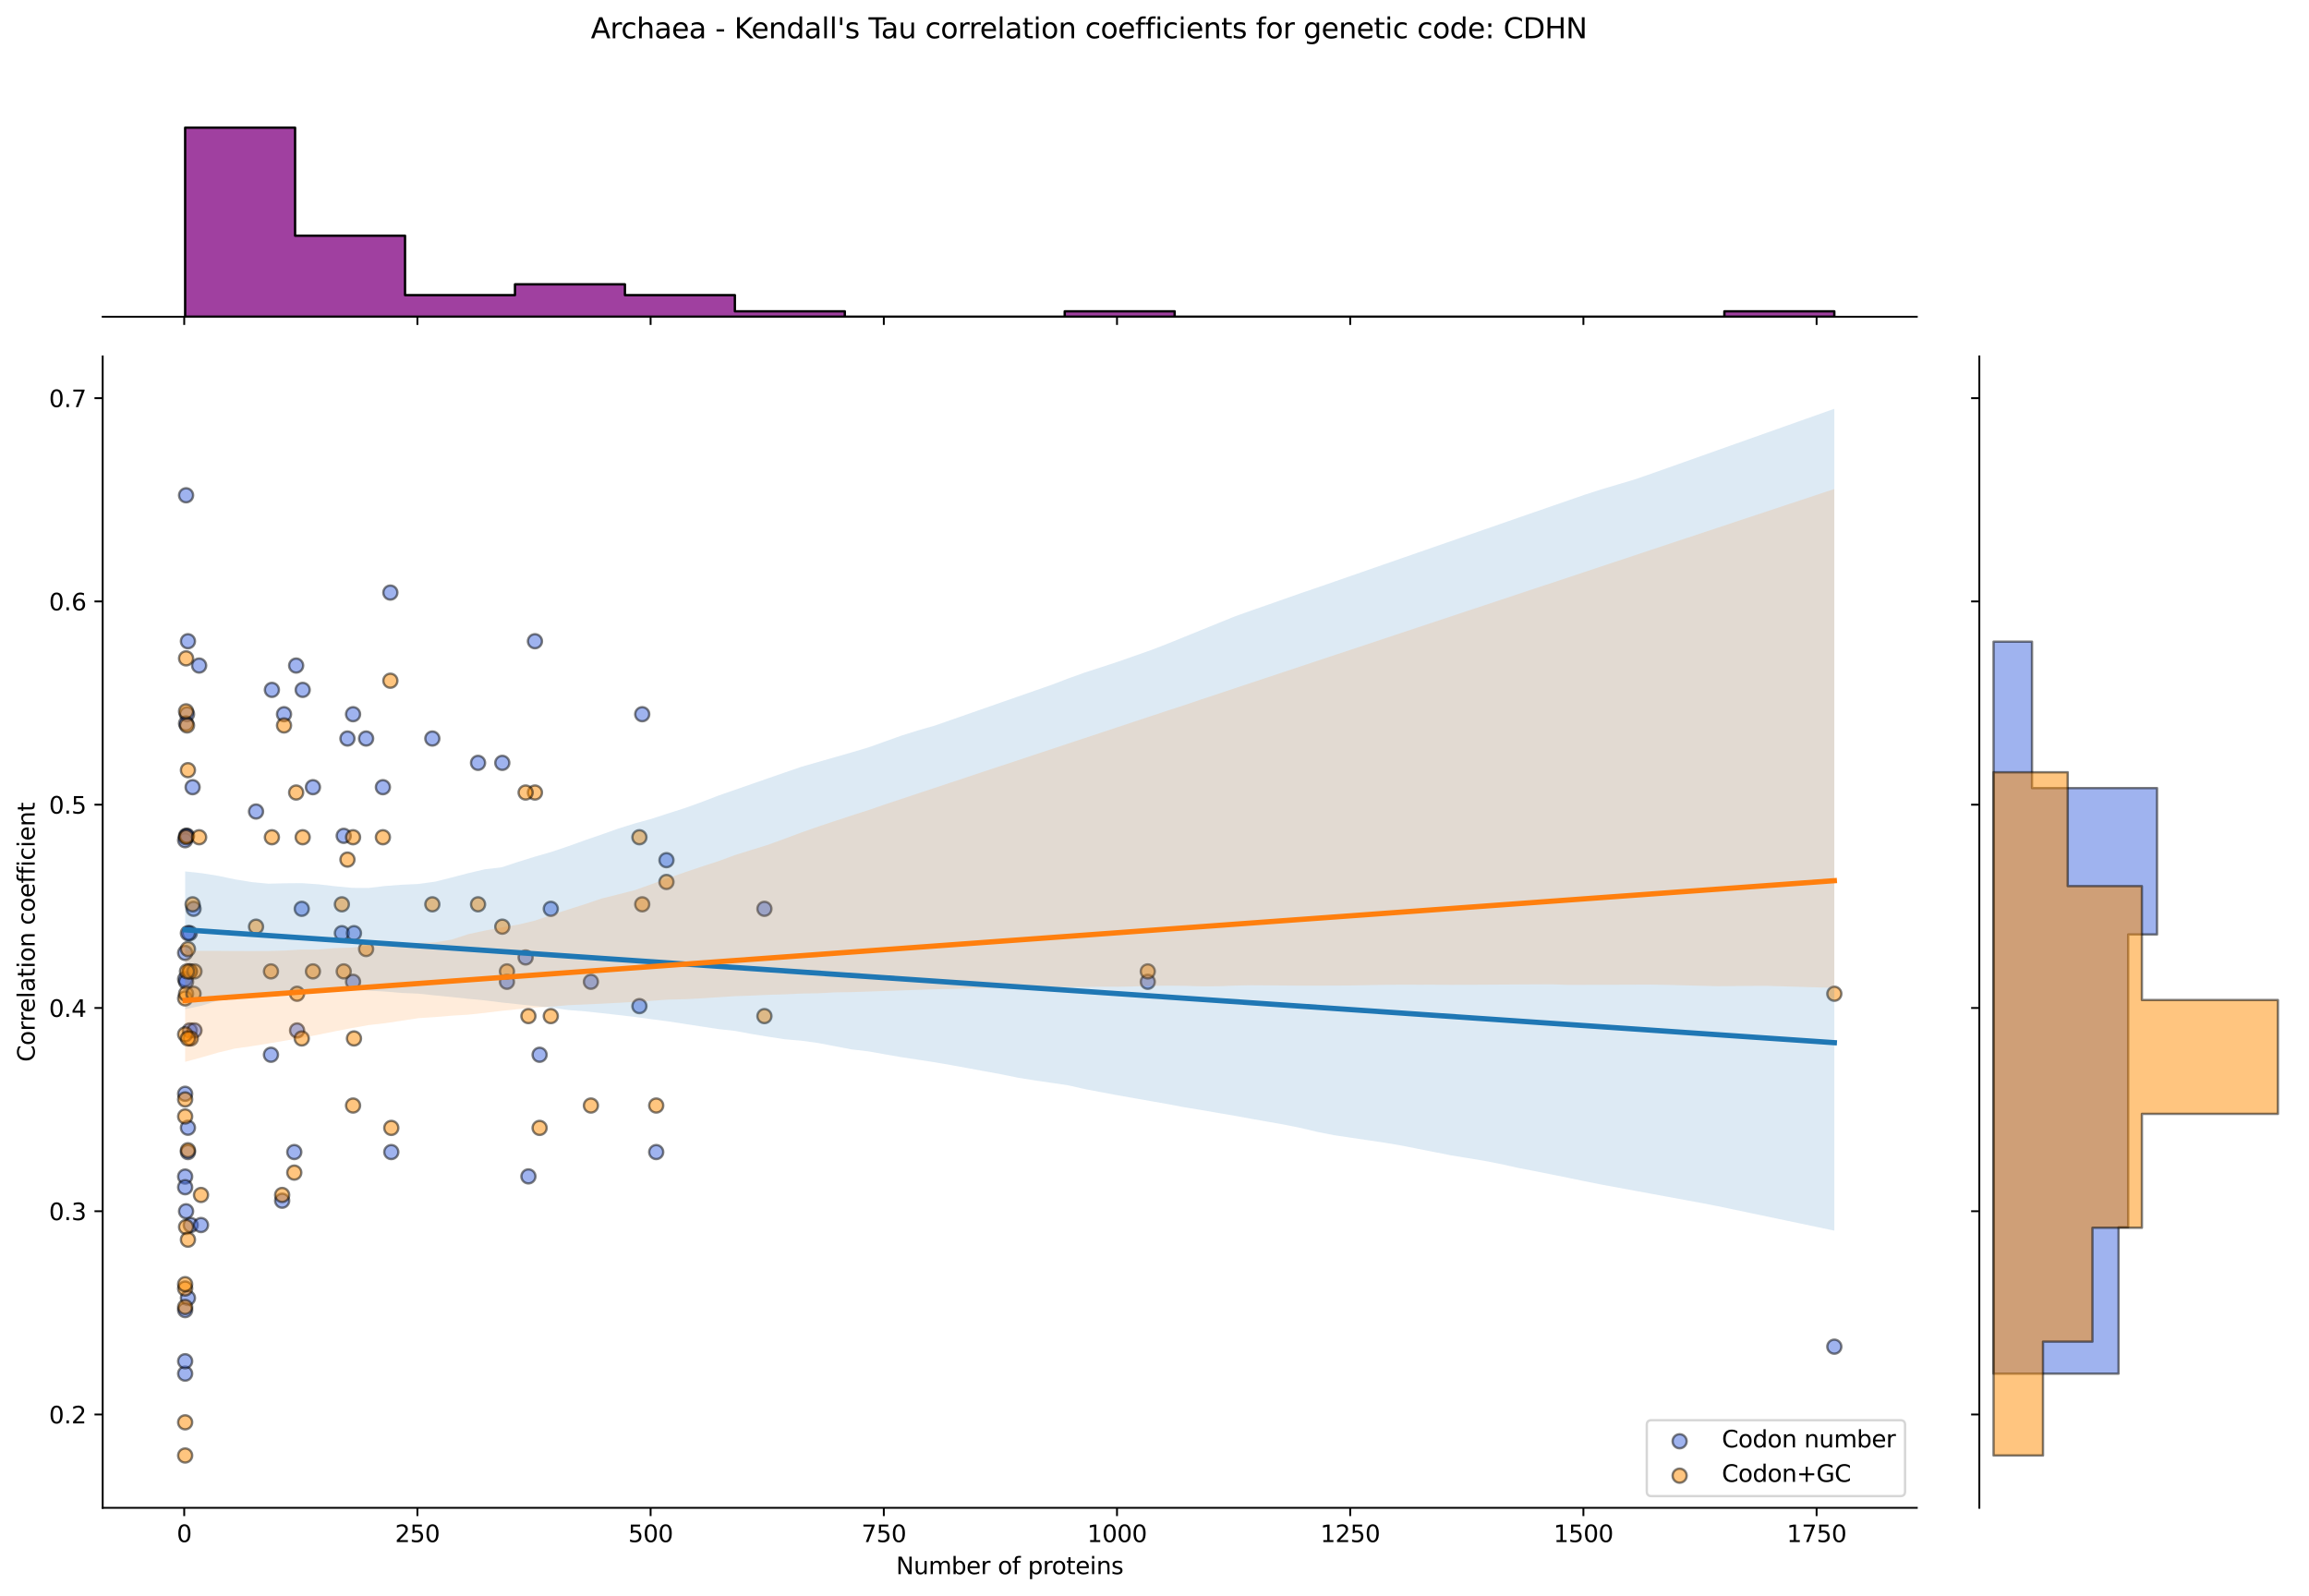 <?xml version="1.0" encoding="utf-8" standalone="no"?>
<!DOCTYPE svg PUBLIC "-//W3C//DTD SVG 1.1//EN"
  "http://www.w3.org/Graphics/SVG/1.1/DTD/svg11.dtd">
<svg xmlns:xlink="http://www.w3.org/1999/xlink" width="984.456pt" height="680.423pt" viewBox="0 0 984.456 680.423" xmlns="http://www.w3.org/2000/svg" version="1.1">
 <defs>
  <style type="text/css">*{stroke-linejoin: round; stroke-linecap: butt}</style>
 </defs>
 <g id="figure_1">
  <g id="patch_1">
   <path d="M 0 680.423 
L 984.456 680.423 
L 984.456 0 
L 0 0 
z
" style="fill: #ffffff"/>
  </g>
  <g id="axes_1">
   <g id="patch_2">
    <path d="M 43.781 642.867 
L 817.232 642.867 
L 817.232 151.966 
L 43.781 151.966 
z
" style="fill: #ffffff"/>
   </g>
   <g id="PathCollection_1">
    <defs>
     <path id="mb234ce1533" d="M 0 3 
C 0.796 3 1.559 2.684 2.121 2.121 
C 2.684 1.559 3 0.796 3 0 
C 3 -0.796 2.684 -1.559 2.121 -2.121 
C 1.559 -2.684 0.796 -3 0 -3 
C -0.796 -3 -1.559 -2.684 -2.121 -2.121 
C -2.684 -1.559 -3 -0.796 -3 0 
C -3 0.796 -2.684 1.559 -2.121 2.121 
C -1.559 2.684 -0.796 3 0 3 
z
" style="stroke: #000000; stroke-opacity: 0.5"/>
    </defs>
    <g clip-path="url(#p0def58ff28)">
     <use xlink:href="#mb234ce1533" x="125.469" y="491.185" style="fill: #4169e1; fill-opacity: 0.5; stroke: #000000; stroke-opacity: 0.5"/>
     <use xlink:href="#mb234ce1533" x="203.817" y="325.247" style="fill: #4169e1; fill-opacity: 0.5; stroke: #000000; stroke-opacity: 0.5"/>
     <use xlink:href="#mb234ce1533" x="109.163" y="345.989" style="fill: #4169e1; fill-opacity: 0.5; stroke: #000000; stroke-opacity: 0.5"/>
     <use xlink:href="#mb234ce1533" x="115.527" y="449.7" style="fill: #4169e1; fill-opacity: 0.5; stroke: #000000; stroke-opacity: 0.5"/>
     <use xlink:href="#mb234ce1533" x="184.329" y="314.876" style="fill: #4169e1; fill-opacity: 0.5; stroke: #000000; stroke-opacity: 0.5"/>
     <use xlink:href="#mb234ce1533" x="80.927" y="439.329" style="fill: #4169e1; fill-opacity: 0.5; stroke: #000000; stroke-opacity: 0.5"/>
     <use xlink:href="#mb234ce1533" x="272.619" y="428.958" style="fill: #4169e1; fill-opacity: 0.5; stroke: #000000; stroke-opacity: 0.5"/>
     <use xlink:href="#mb234ce1533" x="145.752" y="397.845" style="fill: #4169e1; fill-opacity: 0.5; stroke: #000000; stroke-opacity: 0.5"/>
     <use xlink:href="#mb234ce1533" x="80.131" y="273.392" style="fill: #4169e1; fill-opacity: 0.5; stroke: #000000; stroke-opacity: 0.5"/>
     <use xlink:href="#mb234ce1533" x="78.938" y="585.651" style="fill: #4169e1; fill-opacity: 0.5; stroke: #000000; stroke-opacity: 0.5"/>
     <use xlink:href="#mb234ce1533" x="79.336" y="516.427" style="fill: #4169e1; fill-opacity: 0.5; stroke: #000000; stroke-opacity: 0.5"/>
     <use xlink:href="#mb234ce1533" x="273.812" y="304.505" style="fill: #4169e1; fill-opacity: 0.5; stroke: #000000; stroke-opacity: 0.5"/>
     <use xlink:href="#mb234ce1533" x="78.938" y="417.438" style="fill: #4169e1; fill-opacity: 0.5; stroke: #000000; stroke-opacity: 0.5"/>
     <use xlink:href="#mb234ce1533" x="120.299" y="511.927" style="fill: #4169e1; fill-opacity: 0.5; stroke: #000000; stroke-opacity: 0.5"/>
     <use xlink:href="#mb234ce1533" x="81.324" y="522.298" style="fill: #4169e1; fill-opacity: 0.5; stroke: #000000; stroke-opacity: 0.5"/>
     <use xlink:href="#mb234ce1533" x="126.265" y="283.763" style="fill: #4169e1; fill-opacity: 0.5; stroke: #000000; stroke-opacity: 0.5"/>
     <use xlink:href="#mb234ce1533" x="126.662" y="439.329" style="fill: #4169e1; fill-opacity: 0.5; stroke: #000000; stroke-opacity: 0.5"/>
     <use xlink:href="#mb234ce1533" x="163.251" y="335.618" style="fill: #4169e1; fill-opacity: 0.5; stroke: #000000; stroke-opacity: 0.5"/>
     <use xlink:href="#mb234ce1533" x="82.12" y="335.618" style="fill: #4169e1; fill-opacity: 0.5; stroke: #000000; stroke-opacity: 0.5"/>
     <use xlink:href="#mb234ce1533" x="782.075" y="574.153" style="fill: #4169e1; fill-opacity: 0.5; stroke: #000000; stroke-opacity: 0.5"/>
     <use xlink:href="#mb234ce1533" x="79.734" y="304.505" style="fill: #4169e1; fill-opacity: 0.5; stroke: #000000; stroke-opacity: 0.5"/>
     <use xlink:href="#mb234ce1533" x="121.095" y="304.505" style="fill: #4169e1; fill-opacity: 0.5; stroke: #000000; stroke-opacity: 0.5"/>
     <use xlink:href="#mb234ce1533" x="128.651" y="387.474" style="fill: #4169e1; fill-opacity: 0.5; stroke: #000000; stroke-opacity: 0.5"/>
     <use xlink:href="#mb234ce1533" x="225.292" y="501.556" style="fill: #4169e1; fill-opacity: 0.5; stroke: #000000; stroke-opacity: 0.5"/>
     <use xlink:href="#mb234ce1533" x="79.336" y="211.165" style="fill: #4169e1; fill-opacity: 0.5; stroke: #000000; stroke-opacity: 0.5"/>
     <use xlink:href="#mb234ce1533" x="325.911" y="387.474" style="fill: #4169e1; fill-opacity: 0.5; stroke: #000000; stroke-opacity: 0.5"/>
     <use xlink:href="#mb234ce1533" x="234.837" y="387.474" style="fill: #4169e1; fill-opacity: 0.5; stroke: #000000; stroke-opacity: 0.5"/>
     <use xlink:href="#mb234ce1533" x="78.938" y="358.232" style="fill: #4169e1; fill-opacity: 0.5; stroke: #000000; stroke-opacity: 0.5"/>
     <use xlink:href="#mb234ce1533" x="79.336" y="418.587" style="fill: #4169e1; fill-opacity: 0.5; stroke: #000000; stroke-opacity: 0.5"/>
     <use xlink:href="#mb234ce1533" x="115.924" y="294.134" style="fill: #4169e1; fill-opacity: 0.5; stroke: #000000; stroke-opacity: 0.5"/>
     <use xlink:href="#mb234ce1533" x="78.938" y="406.263" style="fill: #4169e1; fill-opacity: 0.5; stroke: #000000; stroke-opacity: 0.5"/>
     <use xlink:href="#mb234ce1533" x="80.927" y="397.845" style="fill: #4169e1; fill-opacity: 0.5; stroke: #000000; stroke-opacity: 0.5"/>
     <use xlink:href="#mb234ce1533" x="146.547" y="356.36" style="fill: #4169e1; fill-opacity: 0.5; stroke: #000000; stroke-opacity: 0.5"/>
     <use xlink:href="#mb234ce1533" x="279.778" y="491.185" style="fill: #4169e1; fill-opacity: 0.5; stroke: #000000; stroke-opacity: 0.5"/>
     <use xlink:href="#mb234ce1533" x="150.922" y="397.845" style="fill: #4169e1; fill-opacity: 0.5; stroke: #000000; stroke-opacity: 0.5"/>
     <use xlink:href="#mb234ce1533" x="284.152" y="366.732" style="fill: #4169e1; fill-opacity: 0.5; stroke: #000000; stroke-opacity: 0.5"/>
     <use xlink:href="#mb234ce1533" x="80.131" y="480.814" style="fill: #4169e1; fill-opacity: 0.5; stroke: #000000; stroke-opacity: 0.5"/>
     <use xlink:href="#mb234ce1533" x="214.157" y="325.247" style="fill: #4169e1; fill-opacity: 0.5; stroke: #000000; stroke-opacity: 0.5"/>
     <use xlink:href="#mb234ce1533" x="150.524" y="304.505" style="fill: #4169e1; fill-opacity: 0.5; stroke: #000000; stroke-opacity: 0.5"/>
     <use xlink:href="#mb234ce1533" x="78.938" y="466.336" style="fill: #4169e1; fill-opacity: 0.5; stroke: #000000; stroke-opacity: 0.5"/>
     <use xlink:href="#mb234ce1533" x="82.517" y="387.474" style="fill: #4169e1; fill-opacity: 0.5; stroke: #000000; stroke-opacity: 0.5"/>
     <use xlink:href="#mb234ce1533" x="489.366" y="418.587" style="fill: #4169e1; fill-opacity: 0.5; stroke: #000000; stroke-opacity: 0.5"/>
     <use xlink:href="#mb234ce1533" x="228.076" y="273.392" style="fill: #4169e1; fill-opacity: 0.5; stroke: #000000; stroke-opacity: 0.5"/>
     <use xlink:href="#mb234ce1533" x="230.065" y="449.7" style="fill: #4169e1; fill-opacity: 0.5; stroke: #000000; stroke-opacity: 0.5"/>
     <use xlink:href="#mb234ce1533" x="80.131" y="397.845" style="fill: #4169e1; fill-opacity: 0.5; stroke: #000000; stroke-opacity: 0.5"/>
     <use xlink:href="#mb234ce1533" x="251.938" y="418.587" style="fill: #4169e1; fill-opacity: 0.5; stroke: #000000; stroke-opacity: 0.5"/>
     <use xlink:href="#mb234ce1533" x="79.336" y="308.458" style="fill: #4169e1; fill-opacity: 0.5; stroke: #000000; stroke-opacity: 0.5"/>
     <use xlink:href="#mb234ce1533" x="82.915" y="439.329" style="fill: #4169e1; fill-opacity: 0.5; stroke: #000000; stroke-opacity: 0.5"/>
     <use xlink:href="#mb234ce1533" x="133.423" y="335.618" style="fill: #4169e1; fill-opacity: 0.5; stroke: #000000; stroke-opacity: 0.5"/>
     <use xlink:href="#mb234ce1533" x="129.049" y="294.134" style="fill: #4169e1; fill-opacity: 0.5; stroke: #000000; stroke-opacity: 0.5"/>
     <use xlink:href="#mb234ce1533" x="156.092" y="314.876" style="fill: #4169e1; fill-opacity: 0.5; stroke: #000000; stroke-opacity: 0.5"/>
     <use xlink:href="#mb234ce1533" x="224.099" y="408.216" style="fill: #4169e1; fill-opacity: 0.5; stroke: #000000; stroke-opacity: 0.5"/>
     <use xlink:href="#mb234ce1533" x="85.699" y="522.298" style="fill: #4169e1; fill-opacity: 0.5; stroke: #000000; stroke-opacity: 0.5"/>
     <use xlink:href="#mb234ce1533" x="80.131" y="553.411" style="fill: #4169e1; fill-opacity: 0.5; stroke: #000000; stroke-opacity: 0.5"/>
     <use xlink:href="#mb234ce1533" x="80.131" y="491.185" style="fill: #4169e1; fill-opacity: 0.5; stroke: #000000; stroke-opacity: 0.5"/>
     <use xlink:href="#mb234ce1533" x="79.336" y="356.36" style="fill: #4169e1; fill-opacity: 0.5; stroke: #000000; stroke-opacity: 0.5"/>
     <use xlink:href="#mb234ce1533" x="166.83" y="491.185" style="fill: #4169e1; fill-opacity: 0.5; stroke: #000000; stroke-opacity: 0.5"/>
     <use xlink:href="#mb234ce1533" x="78.938" y="501.632" style="fill: #4169e1; fill-opacity: 0.5; stroke: #000000; stroke-opacity: 0.5"/>
     <use xlink:href="#mb234ce1533" x="216.145" y="418.587" style="fill: #4169e1; fill-opacity: 0.5; stroke: #000000; stroke-opacity: 0.5"/>
     <use xlink:href="#mb234ce1533" x="84.904" y="283.763" style="fill: #4169e1; fill-opacity: 0.5; stroke: #000000; stroke-opacity: 0.5"/>
     <use xlink:href="#mb234ce1533" x="150.524" y="418.587" style="fill: #4169e1; fill-opacity: 0.5; stroke: #000000; stroke-opacity: 0.5"/>
     <use xlink:href="#mb234ce1533" x="78.938" y="506.177" style="fill: #4169e1; fill-opacity: 0.5; stroke: #000000; stroke-opacity: 0.5"/>
     <use xlink:href="#mb234ce1533" x="79.734" y="356.36" style="fill: #4169e1; fill-opacity: 0.5; stroke: #000000; stroke-opacity: 0.5"/>
     <use xlink:href="#mb234ce1533" x="148.138" y="314.876" style="fill: #4169e1; fill-opacity: 0.5; stroke: #000000; stroke-opacity: 0.5"/>
     <use xlink:href="#mb234ce1533" x="166.433" y="252.65" style="fill: #4169e1; fill-opacity: 0.5; stroke: #000000; stroke-opacity: 0.5"/>
     <use xlink:href="#mb234ce1533" x="78.938" y="580.353" style="fill: #4169e1; fill-opacity: 0.5; stroke: #000000; stroke-opacity: 0.5"/>
     <use xlink:href="#mb234ce1533" x="78.938" y="558.561" style="fill: #4169e1; fill-opacity: 0.5; stroke: #000000; stroke-opacity: 0.5"/>
    </g>
   </g>
   <g id="PathCollection_2">
    <defs>
     <path id="m3d5024a7ee" d="M 0 3 
C 0.796 3 1.559 2.684 2.121 2.121 
C 2.684 1.559 3 0.796 3 0 
C 3 -0.796 2.684 -1.559 2.121 -2.121 
C 1.559 -2.684 0.796 -3 0 -3 
C -0.796 -3 -1.559 -2.684 -2.121 -2.121 
C -2.684 -1.559 -3 -0.796 -3 0 
C -3 0.796 -2.684 1.559 -2.121 2.121 
C -1.559 2.684 -0.796 3 0 3 
z
" style="stroke: #000000; stroke-opacity: 0.5"/>
    </defs>
    <g clip-path="url(#p0def58ff28)">
     <use xlink:href="#m3d5024a7ee" x="125.469" y="499.946" style="fill: #ff8c00; fill-opacity: 0.5; stroke: #000000; stroke-opacity: 0.5"/>
     <use xlink:href="#m3d5024a7ee" x="203.817" y="385.556" style="fill: #ff8c00; fill-opacity: 0.5; stroke: #000000; stroke-opacity: 0.5"/>
     <use xlink:href="#m3d5024a7ee" x="109.163" y="395.088" style="fill: #ff8c00; fill-opacity: 0.5; stroke: #000000; stroke-opacity: 0.5"/>
     <use xlink:href="#m3d5024a7ee" x="115.527" y="414.153" style="fill: #ff8c00; fill-opacity: 0.5; stroke: #000000; stroke-opacity: 0.5"/>
     <use xlink:href="#m3d5024a7ee" x="184.329" y="385.556" style="fill: #ff8c00; fill-opacity: 0.5; stroke: #000000; stroke-opacity: 0.5"/>
     <use xlink:href="#m3d5024a7ee" x="80.927" y="414.153" style="fill: #ff8c00; fill-opacity: 0.5; stroke: #000000; stroke-opacity: 0.5"/>
     <use xlink:href="#m3d5024a7ee" x="272.619" y="356.958" style="fill: #ff8c00; fill-opacity: 0.5; stroke: #000000; stroke-opacity: 0.5"/>
     <use xlink:href="#m3d5024a7ee" x="145.752" y="385.556" style="fill: #ff8c00; fill-opacity: 0.5; stroke: #000000; stroke-opacity: 0.5"/>
     <use xlink:href="#m3d5024a7ee" x="80.131" y="404.621" style="fill: #ff8c00; fill-opacity: 0.5; stroke: #000000; stroke-opacity: 0.5"/>
     <use xlink:href="#m3d5024a7ee" x="78.938" y="557.244" style="fill: #ff8c00; fill-opacity: 0.5; stroke: #000000; stroke-opacity: 0.5"/>
     <use xlink:href="#m3d5024a7ee" x="79.336" y="523.11" style="fill: #ff8c00; fill-opacity: 0.5; stroke: #000000; stroke-opacity: 0.5"/>
     <use xlink:href="#m3d5024a7ee" x="273.812" y="385.556" style="fill: #ff8c00; fill-opacity: 0.5; stroke: #000000; stroke-opacity: 0.5"/>
     <use xlink:href="#m3d5024a7ee" x="78.938" y="476.007" style="fill: #ff8c00; fill-opacity: 0.5; stroke: #000000; stroke-opacity: 0.5"/>
     <use xlink:href="#m3d5024a7ee" x="120.299" y="509.479" style="fill: #ff8c00; fill-opacity: 0.5; stroke: #000000; stroke-opacity: 0.5"/>
     <use xlink:href="#m3d5024a7ee" x="81.324" y="442.751" style="fill: #ff8c00; fill-opacity: 0.5; stroke: #000000; stroke-opacity: 0.5"/>
     <use xlink:href="#m3d5024a7ee" x="126.265" y="337.893" style="fill: #ff8c00; fill-opacity: 0.5; stroke: #000000; stroke-opacity: 0.5"/>
     <use xlink:href="#m3d5024a7ee" x="126.662" y="423.686" style="fill: #ff8c00; fill-opacity: 0.5; stroke: #000000; stroke-opacity: 0.5"/>
     <use xlink:href="#m3d5024a7ee" x="163.251" y="356.958" style="fill: #ff8c00; fill-opacity: 0.5; stroke: #000000; stroke-opacity: 0.5"/>
     <use xlink:href="#m3d5024a7ee" x="82.12" y="385.556" style="fill: #ff8c00; fill-opacity: 0.5; stroke: #000000; stroke-opacity: 0.5"/>
     <use xlink:href="#m3d5024a7ee" x="782.075" y="423.686" style="fill: #ff8c00; fill-opacity: 0.5; stroke: #000000; stroke-opacity: 0.5"/>
     <use xlink:href="#m3d5024a7ee" x="79.734" y="309.295" style="fill: #ff8c00; fill-opacity: 0.5; stroke: #000000; stroke-opacity: 0.5"/>
     <use xlink:href="#m3d5024a7ee" x="121.095" y="309.295" style="fill: #ff8c00; fill-opacity: 0.5; stroke: #000000; stroke-opacity: 0.5"/>
     <use xlink:href="#m3d5024a7ee" x="128.651" y="442.751" style="fill: #ff8c00; fill-opacity: 0.5; stroke: #000000; stroke-opacity: 0.5"/>
     <use xlink:href="#m3d5024a7ee" x="225.292" y="433.218" style="fill: #ff8c00; fill-opacity: 0.5; stroke: #000000; stroke-opacity: 0.5"/>
     <use xlink:href="#m3d5024a7ee" x="79.336" y="280.698" style="fill: #ff8c00; fill-opacity: 0.5; stroke: #000000; stroke-opacity: 0.5"/>
     <use xlink:href="#m3d5024a7ee" x="325.911" y="433.218" style="fill: #ff8c00; fill-opacity: 0.5; stroke: #000000; stroke-opacity: 0.5"/>
     <use xlink:href="#m3d5024a7ee" x="234.837" y="433.218" style="fill: #ff8c00; fill-opacity: 0.5; stroke: #000000; stroke-opacity: 0.5"/>
     <use xlink:href="#m3d5024a7ee" x="78.938" y="425.672" style="fill: #ff8c00; fill-opacity: 0.5; stroke: #000000; stroke-opacity: 0.5"/>
     <use xlink:href="#m3d5024a7ee" x="79.336" y="423.686" style="fill: #ff8c00; fill-opacity: 0.5; stroke: #000000; stroke-opacity: 0.5"/>
     <use xlink:href="#m3d5024a7ee" x="115.924" y="356.958" style="fill: #ff8c00; fill-opacity: 0.5; stroke: #000000; stroke-opacity: 0.5"/>
     <use xlink:href="#m3d5024a7ee" x="78.938" y="440.981" style="fill: #ff8c00; fill-opacity: 0.5; stroke: #000000; stroke-opacity: 0.5"/>
     <use xlink:href="#m3d5024a7ee" x="80.927" y="414.153" style="fill: #ff8c00; fill-opacity: 0.5; stroke: #000000; stroke-opacity: 0.5"/>
     <use xlink:href="#m3d5024a7ee" x="146.547" y="414.153" style="fill: #ff8c00; fill-opacity: 0.5; stroke: #000000; stroke-opacity: 0.5"/>
     <use xlink:href="#m3d5024a7ee" x="279.778" y="471.348" style="fill: #ff8c00; fill-opacity: 0.5; stroke: #000000; stroke-opacity: 0.5"/>
     <use xlink:href="#m3d5024a7ee" x="150.922" y="442.751" style="fill: #ff8c00; fill-opacity: 0.5; stroke: #000000; stroke-opacity: 0.5"/>
     <use xlink:href="#m3d5024a7ee" x="284.152" y="376.023" style="fill: #ff8c00; fill-opacity: 0.5; stroke: #000000; stroke-opacity: 0.5"/>
     <use xlink:href="#m3d5024a7ee" x="80.131" y="490.414" style="fill: #ff8c00; fill-opacity: 0.5; stroke: #000000; stroke-opacity: 0.5"/>
     <use xlink:href="#m3d5024a7ee" x="214.157" y="395.088" style="fill: #ff8c00; fill-opacity: 0.5; stroke: #000000; stroke-opacity: 0.5"/>
     <use xlink:href="#m3d5024a7ee" x="150.524" y="356.958" style="fill: #ff8c00; fill-opacity: 0.5; stroke: #000000; stroke-opacity: 0.5"/>
     <use xlink:href="#m3d5024a7ee" x="78.938" y="549.368" style="fill: #ff8c00; fill-opacity: 0.5; stroke: #000000; stroke-opacity: 0.5"/>
     <use xlink:href="#m3d5024a7ee" x="82.517" y="423.686" style="fill: #ff8c00; fill-opacity: 0.5; stroke: #000000; stroke-opacity: 0.5"/>
     <use xlink:href="#m3d5024a7ee" x="489.366" y="414.153" style="fill: #ff8c00; fill-opacity: 0.5; stroke: #000000; stroke-opacity: 0.5"/>
     <use xlink:href="#m3d5024a7ee" x="228.076" y="337.893" style="fill: #ff8c00; fill-opacity: 0.5; stroke: #000000; stroke-opacity: 0.5"/>
     <use xlink:href="#m3d5024a7ee" x="230.065" y="480.881" style="fill: #ff8c00; fill-opacity: 0.5; stroke: #000000; stroke-opacity: 0.5"/>
     <use xlink:href="#m3d5024a7ee" x="80.131" y="328.36" style="fill: #ff8c00; fill-opacity: 0.5; stroke: #000000; stroke-opacity: 0.5"/>
     <use xlink:href="#m3d5024a7ee" x="251.938" y="471.348" style="fill: #ff8c00; fill-opacity: 0.5; stroke: #000000; stroke-opacity: 0.5"/>
     <use xlink:href="#m3d5024a7ee" x="79.336" y="303.282" style="fill: #ff8c00; fill-opacity: 0.5; stroke: #000000; stroke-opacity: 0.5"/>
     <use xlink:href="#m3d5024a7ee" x="82.915" y="414.153" style="fill: #ff8c00; fill-opacity: 0.5; stroke: #000000; stroke-opacity: 0.5"/>
     <use xlink:href="#m3d5024a7ee" x="133.423" y="414.153" style="fill: #ff8c00; fill-opacity: 0.5; stroke: #000000; stroke-opacity: 0.5"/>
     <use xlink:href="#m3d5024a7ee" x="129.049" y="356.958" style="fill: #ff8c00; fill-opacity: 0.5; stroke: #000000; stroke-opacity: 0.5"/>
     <use xlink:href="#m3d5024a7ee" x="156.092" y="404.621" style="fill: #ff8c00; fill-opacity: 0.5; stroke: #000000; stroke-opacity: 0.5"/>
     <use xlink:href="#m3d5024a7ee" x="224.099" y="337.893" style="fill: #ff8c00; fill-opacity: 0.5; stroke: #000000; stroke-opacity: 0.5"/>
     <use xlink:href="#m3d5024a7ee" x="85.699" y="509.479" style="fill: #ff8c00; fill-opacity: 0.5; stroke: #000000; stroke-opacity: 0.5"/>
     <use xlink:href="#m3d5024a7ee" x="80.131" y="528.544" style="fill: #ff8c00; fill-opacity: 0.5; stroke: #000000; stroke-opacity: 0.5"/>
     <use xlink:href="#m3d5024a7ee" x="80.131" y="442.751" style="fill: #ff8c00; fill-opacity: 0.5; stroke: #000000; stroke-opacity: 0.5"/>
     <use xlink:href="#m3d5024a7ee" x="79.336" y="356.958" style="fill: #ff8c00; fill-opacity: 0.5; stroke: #000000; stroke-opacity: 0.5"/>
     <use xlink:href="#m3d5024a7ee" x="166.83" y="480.881" style="fill: #ff8c00; fill-opacity: 0.5; stroke: #000000; stroke-opacity: 0.5"/>
     <use xlink:href="#m3d5024a7ee" x="78.938" y="606.41" style="fill: #ff8c00; fill-opacity: 0.5; stroke: #000000; stroke-opacity: 0.5"/>
     <use xlink:href="#m3d5024a7ee" x="216.145" y="414.153" style="fill: #ff8c00; fill-opacity: 0.5; stroke: #000000; stroke-opacity: 0.5"/>
     <use xlink:href="#m3d5024a7ee" x="84.904" y="356.958" style="fill: #ff8c00; fill-opacity: 0.5; stroke: #000000; stroke-opacity: 0.5"/>
     <use xlink:href="#m3d5024a7ee" x="150.524" y="471.348" style="fill: #ff8c00; fill-opacity: 0.5; stroke: #000000; stroke-opacity: 0.5"/>
     <use xlink:href="#m3d5024a7ee" x="78.938" y="547.505" style="fill: #ff8c00; fill-opacity: 0.5; stroke: #000000; stroke-opacity: 0.5"/>
     <use xlink:href="#m3d5024a7ee" x="79.734" y="414.153" style="fill: #ff8c00; fill-opacity: 0.5; stroke: #000000; stroke-opacity: 0.5"/>
     <use xlink:href="#m3d5024a7ee" x="148.138" y="366.491" style="fill: #ff8c00; fill-opacity: 0.5; stroke: #000000; stroke-opacity: 0.5"/>
     <use xlink:href="#m3d5024a7ee" x="166.433" y="290.23" style="fill: #ff8c00; fill-opacity: 0.5; stroke: #000000; stroke-opacity: 0.5"/>
     <use xlink:href="#m3d5024a7ee" x="78.938" y="620.553" style="fill: #ff8c00; fill-opacity: 0.5; stroke: #000000; stroke-opacity: 0.5"/>
     <use xlink:href="#m3d5024a7ee" x="78.938" y="468.74" style="fill: #ff8c00; fill-opacity: 0.5; stroke: #000000; stroke-opacity: 0.5"/>
    </g>
   </g>
   <g id="PolyCollection_1">
    <path d="M 78.938 371.53 
L 78.938 430.246 
L 86.04 428.762 
L 93.143 426.488 
L 100.245 425.749 
L 107.348 425.013 
L 114.45 423.403 
L 121.552 422.449 
L 128.655 422.277 
L 135.757 422.301 
L 142.86 421.826 
L 149.962 422.132 
L 157.064 422.337 
L 164.167 422.745 
L 171.269 423.353 
L 178.372 423.64 
L 185.474 424.396 
L 192.576 425.089 
L 199.679 425.846 
L 206.781 426.527 
L 213.884 427.413 
L 220.986 428.169 
L 228.088 428.923 
L 235.191 429.615 
L 242.293 430.633 
L 249.396 431.188 
L 256.498 431.944 
L 263.6 432.745 
L 270.703 433.587 
L 277.805 434.55 
L 284.908 435.47 
L 292.01 436.562 
L 299.112 437.652 
L 306.215 438.735 
L 313.317 439.518 
L 320.419 440.841 
L 327.522 442.009 
L 334.624 443.096 
L 341.727 443.713 
L 348.829 444.694 
L 355.931 446.052 
L 363.034 447.41 
L 370.136 448.237 
L 377.239 449.503 
L 384.341 450.731 
L 391.443 451.814 
L 398.546 452.908 
L 405.648 454.127 
L 412.751 455.431 
L 419.853 456.735 
L 426.955 458.038 
L 434.058 459.488 
L 441.16 460.624 
L 448.263 461.667 
L 455.365 462.709 
L 462.467 464.316 
L 469.57 465.667 
L 476.672 466.999 
L 483.775 468.251 
L 490.877 469.504 
L 497.979 470.753 
L 505.082 472.109 
L 512.184 473.255 
L 519.287 474.502 
L 526.389 475.703 
L 533.491 477.003 
L 540.594 478.258 
L 547.696 479.513 
L 554.799 480.948 
L 561.901 482.643 
L 569.003 484.024 
L 576.106 485.079 
L 583.208 486.133 
L 590.31 487.186 
L 597.413 488.386 
L 604.515 489.792 
L 611.618 491.196 
L 618.72 492.601 
L 625.822 493.753 
L 632.925 494.935 
L 640.027 496.319 
L 647.13 497.913 
L 654.232 499.272 
L 661.334 500.695 
L 668.437 502.127 
L 675.539 503.604 
L 682.642 505.019 
L 689.744 506.327 
L 696.846 507.636 
L 703.949 508.945 
L 711.051 510.253 
L 718.154 511.562 
L 725.256 512.871 
L 732.358 514.252 
L 739.461 515.742 
L 746.563 517.232 
L 753.666 518.721 
L 760.768 520.211 
L 767.87 521.7 
L 774.973 523.19 
L 782.075 524.679 
L 782.075 174.279 
L 782.075 174.279 
L 774.973 176.799 
L 767.87 179.318 
L 760.768 181.837 
L 753.666 184.356 
L 746.563 186.875 
L 739.461 189.395 
L 732.358 191.914 
L 725.256 194.433 
L 718.154 196.952 
L 711.051 199.471 
L 703.949 201.991 
L 696.846 204.448 
L 689.744 206.558 
L 682.642 208.668 
L 675.539 210.964 
L 668.437 213.422 
L 661.334 215.879 
L 654.232 218.337 
L 647.13 220.796 
L 640.027 223.265 
L 632.925 225.733 
L 625.822 228.202 
L 618.72 230.671 
L 611.618 233.139 
L 604.515 235.608 
L 597.413 238.076 
L 590.31 240.545 
L 583.208 243.014 
L 576.106 245.482 
L 569.003 247.951 
L 561.901 250.415 
L 554.799 252.827 
L 547.696 255.331 
L 540.594 257.828 
L 533.491 260.294 
L 526.389 262.839 
L 519.287 265.72 
L 512.184 268.603 
L 505.082 271.486 
L 497.979 274.373 
L 490.877 277.122 
L 483.775 279.616 
L 476.672 282.107 
L 469.57 284.446 
L 462.467 286.749 
L 455.365 289.291 
L 448.263 292.01 
L 441.16 294.485 
L 434.058 296.96 
L 426.955 299.436 
L 419.853 301.918 
L 412.751 304.399 
L 405.648 306.88 
L 398.546 309.361 
L 391.443 311.396 
L 384.341 313.626 
L 377.239 316.162 
L 370.136 318.698 
L 363.034 320.807 
L 355.931 322.84 
L 348.829 324.872 
L 341.727 326.904 
L 334.624 329.351 
L 327.522 331.806 
L 320.419 334.276 
L 313.317 336.751 
L 306.215 339.226 
L 299.112 341.954 
L 292.01 344.521 
L 284.908 346.781 
L 277.805 349.089 
L 270.703 351.053 
L 263.6 353.262 
L 256.498 355.793 
L 249.396 358.23 
L 242.293 360.79 
L 235.191 363.181 
L 228.088 365.229 
L 220.986 367.43 
L 213.884 369.767 
L 206.781 370.612 
L 199.679 372.264 
L 192.576 374.132 
L 185.474 375.906 
L 178.372 376.88 
L 171.269 377.213 
L 164.167 377.745 
L 157.064 378.598 
L 149.962 378.53 
L 142.86 377.843 
L 135.757 377.026 
L 128.655 376.528 
L 121.552 376.583 
L 114.45 376.761 
L 107.348 376.086 
L 100.245 374.922 
L 93.143 373.431 
L 86.04 372.288 
L 78.938 371.53 
z
" clip-path="url(#p0def58ff28)" style="fill: #1f77b4; fill-opacity: 0.15"/>
   </g>
   <g id="PolyCollection_2">
    <path d="M 78.938 405.388 
L 78.938 452.718 
L 86.04 450.791 
L 93.143 448.729 
L 100.245 447.032 
L 107.348 446.042 
L 114.45 444.891 
L 121.552 443.679 
L 128.655 442.521 
L 135.757 441.144 
L 142.86 439.682 
L 149.962 438.334 
L 157.064 437.059 
L 164.167 436.253 
L 171.269 435.176 
L 178.372 434.101 
L 185.474 433.635 
L 192.576 433.033 
L 199.679 432.603 
L 206.781 431.833 
L 213.884 430.976 
L 220.986 430.245 
L 228.088 429.573 
L 235.191 429.184 
L 242.293 428.557 
L 249.396 428.255 
L 256.498 427.922 
L 263.6 427.544 
L 270.703 427.165 
L 277.805 426.69 
L 284.908 426.174 
L 292.01 426.021 
L 299.112 425.639 
L 306.215 425.178 
L 313.317 424.719 
L 320.419 424.473 
L 327.522 424.149 
L 334.624 423.942 
L 341.727 423.6 
L 348.829 423.49 
L 355.931 423.1 
L 363.034 422.991 
L 370.136 422.755 
L 377.239 422.51 
L 384.341 422.265 
L 391.443 422.019 
L 398.546 421.774 
L 405.648 421.656 
L 412.751 421.43 
L 419.853 421.272 
L 426.955 421.252 
L 434.058 420.94 
L 441.16 420.909 
L 448.263 420.878 
L 455.365 420.847 
L 462.467 420.815 
L 469.57 420.688 
L 476.672 420.708 
L 483.775 420.561 
L 490.877 420.334 
L 497.979 420.23 
L 505.082 420.303 
L 512.184 420.505 
L 519.287 420.491 
L 526.389 420.209 
L 533.491 420.065 
L 540.594 420.118 
L 547.696 420.171 
L 554.799 420.225 
L 561.901 420.213 
L 569.003 420.197 
L 576.106 420.155 
L 583.208 420.01 
L 590.31 419.893 
L 597.413 419.812 
L 604.515 419.84 
L 611.618 419.834 
L 618.72 419.896 
L 625.822 419.859 
L 632.925 419.82 
L 640.027 419.779 
L 647.13 419.737 
L 654.232 419.695 
L 661.334 419.665 
L 668.437 419.903 
L 675.539 419.892 
L 682.642 419.868 
L 689.744 419.842 
L 696.846 419.813 
L 703.949 419.785 
L 711.051 419.916 
L 718.154 420.098 
L 725.256 420.279 
L 732.358 420.451 
L 739.461 420.394 
L 746.563 420.338 
L 753.666 420.326 
L 760.768 420.542 
L 767.87 420.754 
L 774.973 420.967 
L 782.075 421.18 
L 782.075 208.491 
L 782.075 208.491 
L 774.973 210.847 
L 767.87 213.203 
L 760.768 215.559 
L 753.666 217.916 
L 746.563 220.272 
L 739.461 222.631 
L 732.358 224.992 
L 725.256 227.353 
L 718.154 229.714 
L 711.051 232.076 
L 703.949 234.437 
L 696.846 236.798 
L 689.744 239.159 
L 682.642 241.52 
L 675.539 243.882 
L 668.437 246.243 
L 661.334 248.604 
L 654.232 250.965 
L 647.13 253.326 
L 640.027 255.687 
L 632.925 258.049 
L 625.822 260.41 
L 618.72 262.771 
L 611.618 265.132 
L 604.515 267.493 
L 597.413 269.855 
L 590.31 272.216 
L 583.208 274.577 
L 576.106 276.938 
L 569.003 279.299 
L 561.901 281.661 
L 554.799 284.022 
L 547.696 286.383 
L 540.594 288.744 
L 533.491 291.105 
L 526.389 293.466 
L 519.287 295.828 
L 512.184 298.189 
L 505.082 300.601 
L 497.979 302.906 
L 490.877 305.262 
L 483.775 307.618 
L 476.672 309.974 
L 469.57 312.329 
L 462.467 314.685 
L 455.365 317.041 
L 448.263 319.397 
L 441.16 321.753 
L 434.058 324.109 
L 426.955 326.465 
L 419.853 328.825 
L 412.751 331.187 
L 405.648 333.548 
L 398.546 335.91 
L 391.443 338.271 
L 384.341 340.633 
L 377.239 342.994 
L 370.136 345.437 
L 363.034 347.709 
L 355.931 350.059 
L 348.829 352.424 
L 341.727 354.913 
L 334.624 357.557 
L 327.522 360.149 
L 320.419 362.354 
L 313.317 364.565 
L 306.215 367.189 
L 299.112 369.491 
L 292.01 371.893 
L 284.908 374.376 
L 277.805 376.963 
L 270.703 379.503 
L 263.6 381.315 
L 256.498 383.079 
L 249.396 385.508 
L 242.293 387.74 
L 235.191 390.065 
L 228.088 392.504 
L 220.986 394.197 
L 213.884 395.4 
L 206.781 396.75 
L 199.679 398.279 
L 192.576 400.593 
L 185.474 401.79 
L 178.372 402.012 
L 171.269 402.332 
L 164.167 402.838 
L 157.064 403.088 
L 149.962 404.012 
L 142.86 404.233 
L 135.757 404.833 
L 128.655 404.834 
L 121.552 405.262 
L 114.45 405.454 
L 107.348 405.484 
L 100.245 405.471 
L 93.143 405.417 
L 86.04 405.403 
L 78.938 405.388 
z
" clip-path="url(#p0def58ff28)" style="fill: #ff7f0e; fill-opacity: 0.15"/>
   </g>
   <g id="matplotlib.axis_1">
    <g id="xtick_1">
     <g id="line2d_1">
      <defs>
       <path id="m98773d59eb" d="M 0 0 
L 0 3.5 
" style="stroke: #000000; stroke-width: 0.8"/>
      </defs>
      <g>
       <use xlink:href="#m98773d59eb" x="78.54" y="642.867" style="stroke: #000000; stroke-width: 0.8"/>
      </g>
     </g>
     <g id="text_1">
      <!-- 0 -->
      <g transform="translate(75.359 657.465) scale(0.1 -0.1)">
       <defs>
        <path id="DejaVuSans-30" d="M 2034 4250 
Q 1547 4250 1301 3770 
Q 1056 3291 1056 2328 
Q 1056 1369 1301 889 
Q 1547 409 2034 409 
Q 2525 409 2770 889 
Q 3016 1369 3016 2328 
Q 3016 3291 2770 3770 
Q 2525 4250 2034 4250 
z
M 2034 4750 
Q 2819 4750 3233 4129 
Q 3647 3509 3647 2328 
Q 3647 1150 3233 529 
Q 2819 -91 2034 -91 
Q 1250 -91 836 529 
Q 422 1150 422 2328 
Q 422 3509 836 4129 
Q 1250 4750 2034 4750 
z
" transform="scale(0.016)"/>
       </defs>
       <use xlink:href="#DejaVuSans-30"/>
      </g>
     </g>
    </g>
    <g id="xtick_2">
     <g id="line2d_2">
      <g>
       <use xlink:href="#m98773d59eb" x="177.966" y="642.867" style="stroke: #000000; stroke-width: 0.8"/>
      </g>
     </g>
     <g id="text_2">
      <!-- 250 -->
      <g transform="translate(168.422 657.465) scale(0.1 -0.1)">
       <defs>
        <path id="DejaVuSans-32" d="M 1228 531 
L 3431 531 
L 3431 0 
L 469 0 
L 469 531 
Q 828 903 1448 1529 
Q 2069 2156 2228 2338 
Q 2531 2678 2651 2914 
Q 2772 3150 2772 3378 
Q 2772 3750 2511 3984 
Q 2250 4219 1831 4219 
Q 1534 4219 1204 4116 
Q 875 4013 500 3803 
L 500 4441 
Q 881 4594 1212 4672 
Q 1544 4750 1819 4750 
Q 2544 4750 2975 4387 
Q 3406 4025 3406 3419 
Q 3406 3131 3298 2873 
Q 3191 2616 2906 2266 
Q 2828 2175 2409 1742 
Q 1991 1309 1228 531 
z
" transform="scale(0.016)"/>
        <path id="DejaVuSans-35" d="M 691 4666 
L 3169 4666 
L 3169 4134 
L 1269 4134 
L 1269 2991 
Q 1406 3038 1543 3061 
Q 1681 3084 1819 3084 
Q 2600 3084 3056 2656 
Q 3513 2228 3513 1497 
Q 3513 744 3044 326 
Q 2575 -91 1722 -91 
Q 1428 -91 1123 -41 
Q 819 9 494 109 
L 494 744 
Q 775 591 1075 516 
Q 1375 441 1709 441 
Q 2250 441 2565 725 
Q 2881 1009 2881 1497 
Q 2881 1984 2565 2268 
Q 2250 2553 1709 2553 
Q 1456 2553 1204 2497 
Q 953 2441 691 2322 
L 691 4666 
z
" transform="scale(0.016)"/>
       </defs>
       <use xlink:href="#DejaVuSans-32"/>
       <use xlink:href="#DejaVuSans-35" x="63.623"/>
       <use xlink:href="#DejaVuSans-30" x="127.246"/>
      </g>
     </g>
    </g>
    <g id="xtick_3">
     <g id="line2d_3">
      <g>
       <use xlink:href="#m98773d59eb" x="277.391" y="642.867" style="stroke: #000000; stroke-width: 0.8"/>
      </g>
     </g>
     <g id="text_3">
      <!-- 500 -->
      <g transform="translate(267.848 657.465) scale(0.1 -0.1)">
       <use xlink:href="#DejaVuSans-35"/>
       <use xlink:href="#DejaVuSans-30" x="63.623"/>
       <use xlink:href="#DejaVuSans-30" x="127.246"/>
      </g>
     </g>
    </g>
    <g id="xtick_4">
     <g id="line2d_4">
      <g>
       <use xlink:href="#m98773d59eb" x="376.817" y="642.867" style="stroke: #000000; stroke-width: 0.8"/>
      </g>
     </g>
     <g id="text_4">
      <!-- 750 -->
      <g transform="translate(367.273 657.465) scale(0.1 -0.1)">
       <defs>
        <path id="DejaVuSans-37" d="M 525 4666 
L 3525 4666 
L 3525 4397 
L 1831 0 
L 1172 0 
L 2766 4134 
L 525 4134 
L 525 4666 
z
" transform="scale(0.016)"/>
       </defs>
       <use xlink:href="#DejaVuSans-37"/>
       <use xlink:href="#DejaVuSans-35" x="63.623"/>
       <use xlink:href="#DejaVuSans-30" x="127.246"/>
      </g>
     </g>
    </g>
    <g id="xtick_5">
     <g id="line2d_5">
      <g>
       <use xlink:href="#m98773d59eb" x="476.242" y="642.867" style="stroke: #000000; stroke-width: 0.8"/>
      </g>
     </g>
     <g id="text_5">
      <!-- 1000 -->
      <g transform="translate(463.517 657.465) scale(0.1 -0.1)">
       <defs>
        <path id="DejaVuSans-31" d="M 794 531 
L 1825 531 
L 1825 4091 
L 703 3866 
L 703 4441 
L 1819 4666 
L 2450 4666 
L 2450 531 
L 3481 531 
L 3481 0 
L 794 0 
L 794 531 
z
" transform="scale(0.016)"/>
       </defs>
       <use xlink:href="#DejaVuSans-31"/>
       <use xlink:href="#DejaVuSans-30" x="63.623"/>
       <use xlink:href="#DejaVuSans-30" x="127.246"/>
       <use xlink:href="#DejaVuSans-30" x="190.869"/>
      </g>
     </g>
    </g>
    <g id="xtick_6">
     <g id="line2d_6">
      <g>
       <use xlink:href="#m98773d59eb" x="575.668" y="642.867" style="stroke: #000000; stroke-width: 0.8"/>
      </g>
     </g>
     <g id="text_6">
      <!-- 1250 -->
      <g transform="translate(562.943 657.465) scale(0.1 -0.1)">
       <use xlink:href="#DejaVuSans-31"/>
       <use xlink:href="#DejaVuSans-32" x="63.623"/>
       <use xlink:href="#DejaVuSans-35" x="127.246"/>
       <use xlink:href="#DejaVuSans-30" x="190.869"/>
      </g>
     </g>
    </g>
    <g id="xtick_7">
     <g id="line2d_7">
      <g>
       <use xlink:href="#m98773d59eb" x="675.093" y="642.867" style="stroke: #000000; stroke-width: 0.8"/>
      </g>
     </g>
     <g id="text_7">
      <!-- 1500 -->
      <g transform="translate(662.368 657.465) scale(0.1 -0.1)">
       <use xlink:href="#DejaVuSans-31"/>
       <use xlink:href="#DejaVuSans-35" x="63.623"/>
       <use xlink:href="#DejaVuSans-30" x="127.246"/>
       <use xlink:href="#DejaVuSans-30" x="190.869"/>
      </g>
     </g>
    </g>
    <g id="xtick_8">
     <g id="line2d_8">
      <g>
       <use xlink:href="#m98773d59eb" x="774.519" y="642.867" style="stroke: #000000; stroke-width: 0.8"/>
      </g>
     </g>
     <g id="text_8">
      <!-- 1750 -->
      <g transform="translate(761.794 657.465) scale(0.1 -0.1)">
       <use xlink:href="#DejaVuSans-31"/>
       <use xlink:href="#DejaVuSans-37" x="63.623"/>
       <use xlink:href="#DejaVuSans-35" x="127.246"/>
       <use xlink:href="#DejaVuSans-30" x="190.869"/>
      </g>
     </g>
    </g>
    <g id="text_9">
     <!-- Number of proteins -->
     <g transform="translate(382.047 671.143) scale(0.1 -0.1)">
      <defs>
       <path id="DejaVuSans-4e" d="M 628 4666 
L 1478 4666 
L 3547 763 
L 3547 4666 
L 4159 4666 
L 4159 0 
L 3309 0 
L 1241 3903 
L 1241 0 
L 628 0 
L 628 4666 
z
" transform="scale(0.016)"/>
       <path id="DejaVuSans-75" d="M 544 1381 
L 544 3500 
L 1119 3500 
L 1119 1403 
Q 1119 906 1312 657 
Q 1506 409 1894 409 
Q 2359 409 2629 706 
Q 2900 1003 2900 1516 
L 2900 3500 
L 3475 3500 
L 3475 0 
L 2900 0 
L 2900 538 
Q 2691 219 2414 64 
Q 2138 -91 1772 -91 
Q 1169 -91 856 284 
Q 544 659 544 1381 
z
M 1991 3584 
L 1991 3584 
z
" transform="scale(0.016)"/>
       <path id="DejaVuSans-6d" d="M 3328 2828 
Q 3544 3216 3844 3400 
Q 4144 3584 4550 3584 
Q 5097 3584 5394 3201 
Q 5691 2819 5691 2113 
L 5691 0 
L 5113 0 
L 5113 2094 
Q 5113 2597 4934 2840 
Q 4756 3084 4391 3084 
Q 3944 3084 3684 2787 
Q 3425 2491 3425 1978 
L 3425 0 
L 2847 0 
L 2847 2094 
Q 2847 2600 2669 2842 
Q 2491 3084 2119 3084 
Q 1678 3084 1418 2786 
Q 1159 2488 1159 1978 
L 1159 0 
L 581 0 
L 581 3500 
L 1159 3500 
L 1159 2956 
Q 1356 3278 1631 3431 
Q 1906 3584 2284 3584 
Q 2666 3584 2933 3390 
Q 3200 3197 3328 2828 
z
" transform="scale(0.016)"/>
       <path id="DejaVuSans-62" d="M 3116 1747 
Q 3116 2381 2855 2742 
Q 2594 3103 2138 3103 
Q 1681 3103 1420 2742 
Q 1159 2381 1159 1747 
Q 1159 1113 1420 752 
Q 1681 391 2138 391 
Q 2594 391 2855 752 
Q 3116 1113 3116 1747 
z
M 1159 2969 
Q 1341 3281 1617 3432 
Q 1894 3584 2278 3584 
Q 2916 3584 3314 3078 
Q 3713 2572 3713 1747 
Q 3713 922 3314 415 
Q 2916 -91 2278 -91 
Q 1894 -91 1617 61 
Q 1341 213 1159 525 
L 1159 0 
L 581 0 
L 581 4863 
L 1159 4863 
L 1159 2969 
z
" transform="scale(0.016)"/>
       <path id="DejaVuSans-65" d="M 3597 1894 
L 3597 1613 
L 953 1613 
Q 991 1019 1311 708 
Q 1631 397 2203 397 
Q 2534 397 2845 478 
Q 3156 559 3463 722 
L 3463 178 
Q 3153 47 2828 -22 
Q 2503 -91 2169 -91 
Q 1331 -91 842 396 
Q 353 884 353 1716 
Q 353 2575 817 3079 
Q 1281 3584 2069 3584 
Q 2775 3584 3186 3129 
Q 3597 2675 3597 1894 
z
M 3022 2063 
Q 3016 2534 2758 2815 
Q 2500 3097 2075 3097 
Q 1594 3097 1305 2825 
Q 1016 2553 972 2059 
L 3022 2063 
z
" transform="scale(0.016)"/>
       <path id="DejaVuSans-72" d="M 2631 2963 
Q 2534 3019 2420 3045 
Q 2306 3072 2169 3072 
Q 1681 3072 1420 2755 
Q 1159 2438 1159 1844 
L 1159 0 
L 581 0 
L 581 3500 
L 1159 3500 
L 1159 2956 
Q 1341 3275 1631 3429 
Q 1922 3584 2338 3584 
Q 2397 3584 2469 3576 
Q 2541 3569 2628 3553 
L 2631 2963 
z
" transform="scale(0.016)"/>
       <path id="DejaVuSans-20" transform="scale(0.016)"/>
       <path id="DejaVuSans-6f" d="M 1959 3097 
Q 1497 3097 1228 2736 
Q 959 2375 959 1747 
Q 959 1119 1226 758 
Q 1494 397 1959 397 
Q 2419 397 2687 759 
Q 2956 1122 2956 1747 
Q 2956 2369 2687 2733 
Q 2419 3097 1959 3097 
z
M 1959 3584 
Q 2709 3584 3137 3096 
Q 3566 2609 3566 1747 
Q 3566 888 3137 398 
Q 2709 -91 1959 -91 
Q 1206 -91 779 398 
Q 353 888 353 1747 
Q 353 2609 779 3096 
Q 1206 3584 1959 3584 
z
" transform="scale(0.016)"/>
       <path id="DejaVuSans-66" d="M 2375 4863 
L 2375 4384 
L 1825 4384 
Q 1516 4384 1395 4259 
Q 1275 4134 1275 3809 
L 1275 3500 
L 2222 3500 
L 2222 3053 
L 1275 3053 
L 1275 0 
L 697 0 
L 697 3053 
L 147 3053 
L 147 3500 
L 697 3500 
L 697 3744 
Q 697 4328 969 4595 
Q 1241 4863 1831 4863 
L 2375 4863 
z
" transform="scale(0.016)"/>
       <path id="DejaVuSans-70" d="M 1159 525 
L 1159 -1331 
L 581 -1331 
L 581 3500 
L 1159 3500 
L 1159 2969 
Q 1341 3281 1617 3432 
Q 1894 3584 2278 3584 
Q 2916 3584 3314 3078 
Q 3713 2572 3713 1747 
Q 3713 922 3314 415 
Q 2916 -91 2278 -91 
Q 1894 -91 1617 61 
Q 1341 213 1159 525 
z
M 3116 1747 
Q 3116 2381 2855 2742 
Q 2594 3103 2138 3103 
Q 1681 3103 1420 2742 
Q 1159 2381 1159 1747 
Q 1159 1113 1420 752 
Q 1681 391 2138 391 
Q 2594 391 2855 752 
Q 3116 1113 3116 1747 
z
" transform="scale(0.016)"/>
       <path id="DejaVuSans-74" d="M 1172 4494 
L 1172 3500 
L 2356 3500 
L 2356 3053 
L 1172 3053 
L 1172 1153 
Q 1172 725 1289 603 
Q 1406 481 1766 481 
L 2356 481 
L 2356 0 
L 1766 0 
Q 1100 0 847 248 
Q 594 497 594 1153 
L 594 3053 
L 172 3053 
L 172 3500 
L 594 3500 
L 594 4494 
L 1172 4494 
z
" transform="scale(0.016)"/>
       <path id="DejaVuSans-69" d="M 603 3500 
L 1178 3500 
L 1178 0 
L 603 0 
L 603 3500 
z
M 603 4863 
L 1178 4863 
L 1178 4134 
L 603 4134 
L 603 4863 
z
" transform="scale(0.016)"/>
       <path id="DejaVuSans-6e" d="M 3513 2113 
L 3513 0 
L 2938 0 
L 2938 2094 
Q 2938 2591 2744 2837 
Q 2550 3084 2163 3084 
Q 1697 3084 1428 2787 
Q 1159 2491 1159 1978 
L 1159 0 
L 581 0 
L 581 3500 
L 1159 3500 
L 1159 2956 
Q 1366 3272 1645 3428 
Q 1925 3584 2291 3584 
Q 2894 3584 3203 3211 
Q 3513 2838 3513 2113 
z
" transform="scale(0.016)"/>
       <path id="DejaVuSans-73" d="M 2834 3397 
L 2834 2853 
Q 2591 2978 2328 3040 
Q 2066 3103 1784 3103 
Q 1356 3103 1142 2972 
Q 928 2841 928 2578 
Q 928 2378 1081 2264 
Q 1234 2150 1697 2047 
L 1894 2003 
Q 2506 1872 2764 1633 
Q 3022 1394 3022 966 
Q 3022 478 2636 193 
Q 2250 -91 1575 -91 
Q 1294 -91 989 -36 
Q 684 19 347 128 
L 347 722 
Q 666 556 975 473 
Q 1284 391 1588 391 
Q 1994 391 2212 530 
Q 2431 669 2431 922 
Q 2431 1156 2273 1281 
Q 2116 1406 1581 1522 
L 1381 1569 
Q 847 1681 609 1914 
Q 372 2147 372 2553 
Q 372 3047 722 3315 
Q 1072 3584 1716 3584 
Q 2034 3584 2315 3537 
Q 2597 3491 2834 3397 
z
" transform="scale(0.016)"/>
      </defs>
      <use xlink:href="#DejaVuSans-4e"/>
      <use xlink:href="#DejaVuSans-75" x="74.805"/>
      <use xlink:href="#DejaVuSans-6d" x="138.184"/>
      <use xlink:href="#DejaVuSans-62" x="235.596"/>
      <use xlink:href="#DejaVuSans-65" x="299.072"/>
      <use xlink:href="#DejaVuSans-72" x="360.596"/>
      <use xlink:href="#DejaVuSans-20" x="401.709"/>
      <use xlink:href="#DejaVuSans-6f" x="433.496"/>
      <use xlink:href="#DejaVuSans-66" x="494.678"/>
      <use xlink:href="#DejaVuSans-20" x="529.883"/>
      <use xlink:href="#DejaVuSans-70" x="561.67"/>
      <use xlink:href="#DejaVuSans-72" x="625.146"/>
      <use xlink:href="#DejaVuSans-6f" x="664.01"/>
      <use xlink:href="#DejaVuSans-74" x="725.191"/>
      <use xlink:href="#DejaVuSans-65" x="764.4"/>
      <use xlink:href="#DejaVuSans-69" x="825.924"/>
      <use xlink:href="#DejaVuSans-6e" x="853.707"/>
      <use xlink:href="#DejaVuSans-73" x="917.086"/>
     </g>
    </g>
   </g>
   <g id="matplotlib.axis_2">
    <g id="ytick_1">
     <g id="line2d_9">
      <defs>
       <path id="m6fd8b2beab" d="M 0 0 
L -3.5 0 
" style="stroke: #000000; stroke-width: 0.8"/>
      </defs>
      <g>
       <use xlink:href="#m6fd8b2beab" x="43.781" y="603.065" style="stroke: #000000; stroke-width: 0.8"/>
      </g>
     </g>
     <g id="text_10">
      <!-- 0.2 -->
      <g transform="translate(20.878 606.864) scale(0.1 -0.1)">
       <defs>
        <path id="DejaVuSans-2e" d="M 684 794 
L 1344 794 
L 1344 0 
L 684 0 
L 684 794 
z
" transform="scale(0.016)"/>
       </defs>
       <use xlink:href="#DejaVuSans-30"/>
       <use xlink:href="#DejaVuSans-2e" x="63.623"/>
       <use xlink:href="#DejaVuSans-32" x="95.41"/>
      </g>
     </g>
    </g>
    <g id="ytick_2">
     <g id="line2d_10">
      <g>
       <use xlink:href="#m6fd8b2beab" x="43.781" y="516.403" style="stroke: #000000; stroke-width: 0.8"/>
      </g>
     </g>
     <g id="text_11">
      <!-- 0.3 -->
      <g transform="translate(20.878 520.202) scale(0.1 -0.1)">
       <defs>
        <path id="DejaVuSans-33" d="M 2597 2516 
Q 3050 2419 3304 2112 
Q 3559 1806 3559 1356 
Q 3559 666 3084 287 
Q 2609 -91 1734 -91 
Q 1441 -91 1130 -33 
Q 819 25 488 141 
L 488 750 
Q 750 597 1062 519 
Q 1375 441 1716 441 
Q 2309 441 2620 675 
Q 2931 909 2931 1356 
Q 2931 1769 2642 2001 
Q 2353 2234 1838 2234 
L 1294 2234 
L 1294 2753 
L 1863 2753 
Q 2328 2753 2575 2939 
Q 2822 3125 2822 3475 
Q 2822 3834 2567 4026 
Q 2313 4219 1838 4219 
Q 1578 4219 1281 4162 
Q 984 4106 628 3988 
L 628 4550 
Q 988 4650 1302 4700 
Q 1616 4750 1894 4750 
Q 2613 4750 3031 4423 
Q 3450 4097 3450 3541 
Q 3450 3153 3228 2886 
Q 3006 2619 2597 2516 
z
" transform="scale(0.016)"/>
       </defs>
       <use xlink:href="#DejaVuSans-30"/>
       <use xlink:href="#DejaVuSans-2e" x="63.623"/>
       <use xlink:href="#DejaVuSans-33" x="95.41"/>
      </g>
     </g>
    </g>
    <g id="ytick_3">
     <g id="line2d_11">
      <g>
       <use xlink:href="#m6fd8b2beab" x="43.781" y="429.741" style="stroke: #000000; stroke-width: 0.8"/>
      </g>
     </g>
     <g id="text_12">
      <!-- 0.4 -->
      <g transform="translate(20.878 433.54) scale(0.1 -0.1)">
       <defs>
        <path id="DejaVuSans-34" d="M 2419 4116 
L 825 1625 
L 2419 1625 
L 2419 4116 
z
M 2253 4666 
L 3047 4666 
L 3047 1625 
L 3713 1625 
L 3713 1100 
L 3047 1100 
L 3047 0 
L 2419 0 
L 2419 1100 
L 313 1100 
L 313 1709 
L 2253 4666 
z
" transform="scale(0.016)"/>
       </defs>
       <use xlink:href="#DejaVuSans-30"/>
       <use xlink:href="#DejaVuSans-2e" x="63.623"/>
       <use xlink:href="#DejaVuSans-34" x="95.41"/>
      </g>
     </g>
    </g>
    <g id="ytick_4">
     <g id="line2d_12">
      <g>
       <use xlink:href="#m6fd8b2beab" x="43.781" y="343.078" style="stroke: #000000; stroke-width: 0.8"/>
      </g>
     </g>
     <g id="text_13">
      <!-- 0.5 -->
      <g transform="translate(20.878 346.878) scale(0.1 -0.1)">
       <use xlink:href="#DejaVuSans-30"/>
       <use xlink:href="#DejaVuSans-2e" x="63.623"/>
       <use xlink:href="#DejaVuSans-35" x="95.41"/>
      </g>
     </g>
    </g>
    <g id="ytick_5">
     <g id="line2d_13">
      <g>
       <use xlink:href="#m6fd8b2beab" x="43.781" y="256.416" style="stroke: #000000; stroke-width: 0.8"/>
      </g>
     </g>
     <g id="text_14">
      <!-- 0.6 -->
      <g transform="translate(20.878 260.215) scale(0.1 -0.1)">
       <defs>
        <path id="DejaVuSans-36" d="M 2113 2584 
Q 1688 2584 1439 2293 
Q 1191 2003 1191 1497 
Q 1191 994 1439 701 
Q 1688 409 2113 409 
Q 2538 409 2786 701 
Q 3034 994 3034 1497 
Q 3034 2003 2786 2293 
Q 2538 2584 2113 2584 
z
M 3366 4563 
L 3366 3988 
Q 3128 4100 2886 4159 
Q 2644 4219 2406 4219 
Q 1781 4219 1451 3797 
Q 1122 3375 1075 2522 
Q 1259 2794 1537 2939 
Q 1816 3084 2150 3084 
Q 2853 3084 3261 2657 
Q 3669 2231 3669 1497 
Q 3669 778 3244 343 
Q 2819 -91 2113 -91 
Q 1303 -91 875 529 
Q 447 1150 447 2328 
Q 447 3434 972 4092 
Q 1497 4750 2381 4750 
Q 2619 4750 2861 4703 
Q 3103 4656 3366 4563 
z
" transform="scale(0.016)"/>
       </defs>
       <use xlink:href="#DejaVuSans-30"/>
       <use xlink:href="#DejaVuSans-2e" x="63.623"/>
       <use xlink:href="#DejaVuSans-36" x="95.41"/>
      </g>
     </g>
    </g>
    <g id="ytick_6">
     <g id="line2d_14">
      <g>
       <use xlink:href="#m6fd8b2beab" x="43.781" y="169.754" style="stroke: #000000; stroke-width: 0.8"/>
      </g>
     </g>
     <g id="text_15">
      <!-- 0.7 -->
      <g transform="translate(20.878 173.553) scale(0.1 -0.1)">
       <use xlink:href="#DejaVuSans-30"/>
       <use xlink:href="#DejaVuSans-2e" x="63.623"/>
       <use xlink:href="#DejaVuSans-37" x="95.41"/>
      </g>
     </g>
    </g>
    <g id="text_16">
     <!-- Correlation coefficient -->
     <g transform="translate(14.798 452.712) rotate(-90) scale(0.1 -0.1)">
      <defs>
       <path id="DejaVuSans-43" d="M 4122 4306 
L 4122 3641 
Q 3803 3938 3442 4084 
Q 3081 4231 2675 4231 
Q 1875 4231 1450 3742 
Q 1025 3253 1025 2328 
Q 1025 1406 1450 917 
Q 1875 428 2675 428 
Q 3081 428 3442 575 
Q 3803 722 4122 1019 
L 4122 359 
Q 3791 134 3420 21 
Q 3050 -91 2638 -91 
Q 1578 -91 968 557 
Q 359 1206 359 2328 
Q 359 3453 968 4101 
Q 1578 4750 2638 4750 
Q 3056 4750 3426 4639 
Q 3797 4528 4122 4306 
z
" transform="scale(0.016)"/>
       <path id="DejaVuSans-6c" d="M 603 4863 
L 1178 4863 
L 1178 0 
L 603 0 
L 603 4863 
z
" transform="scale(0.016)"/>
       <path id="DejaVuSans-61" d="M 2194 1759 
Q 1497 1759 1228 1600 
Q 959 1441 959 1056 
Q 959 750 1161 570 
Q 1363 391 1709 391 
Q 2188 391 2477 730 
Q 2766 1069 2766 1631 
L 2766 1759 
L 2194 1759 
z
M 3341 1997 
L 3341 0 
L 2766 0 
L 2766 531 
Q 2569 213 2275 61 
Q 1981 -91 1556 -91 
Q 1019 -91 701 211 
Q 384 513 384 1019 
Q 384 1609 779 1909 
Q 1175 2209 1959 2209 
L 2766 2209 
L 2766 2266 
Q 2766 2663 2505 2880 
Q 2244 3097 1772 3097 
Q 1472 3097 1187 3025 
Q 903 2953 641 2809 
L 641 3341 
Q 956 3463 1253 3523 
Q 1550 3584 1831 3584 
Q 2591 3584 2966 3190 
Q 3341 2797 3341 1997 
z
" transform="scale(0.016)"/>
       <path id="DejaVuSans-63" d="M 3122 3366 
L 3122 2828 
Q 2878 2963 2633 3030 
Q 2388 3097 2138 3097 
Q 1578 3097 1268 2742 
Q 959 2388 959 1747 
Q 959 1106 1268 751 
Q 1578 397 2138 397 
Q 2388 397 2633 464 
Q 2878 531 3122 666 
L 3122 134 
Q 2881 22 2623 -34 
Q 2366 -91 2075 -91 
Q 1284 -91 818 406 
Q 353 903 353 1747 
Q 353 2603 823 3093 
Q 1294 3584 2113 3584 
Q 2378 3584 2631 3529 
Q 2884 3475 3122 3366 
z
" transform="scale(0.016)"/>
      </defs>
      <use xlink:href="#DejaVuSans-43"/>
      <use xlink:href="#DejaVuSans-6f" x="69.824"/>
      <use xlink:href="#DejaVuSans-72" x="131.006"/>
      <use xlink:href="#DejaVuSans-72" x="170.369"/>
      <use xlink:href="#DejaVuSans-65" x="209.232"/>
      <use xlink:href="#DejaVuSans-6c" x="270.756"/>
      <use xlink:href="#DejaVuSans-61" x="298.539"/>
      <use xlink:href="#DejaVuSans-74" x="359.818"/>
      <use xlink:href="#DejaVuSans-69" x="399.027"/>
      <use xlink:href="#DejaVuSans-6f" x="426.811"/>
      <use xlink:href="#DejaVuSans-6e" x="487.992"/>
      <use xlink:href="#DejaVuSans-20" x="551.371"/>
      <use xlink:href="#DejaVuSans-63" x="583.158"/>
      <use xlink:href="#DejaVuSans-6f" x="638.139"/>
      <use xlink:href="#DejaVuSans-65" x="699.32"/>
      <use xlink:href="#DejaVuSans-66" x="760.844"/>
      <use xlink:href="#DejaVuSans-66" x="796.049"/>
      <use xlink:href="#DejaVuSans-69" x="831.254"/>
      <use xlink:href="#DejaVuSans-63" x="859.037"/>
      <use xlink:href="#DejaVuSans-69" x="914.018"/>
      <use xlink:href="#DejaVuSans-65" x="941.801"/>
      <use xlink:href="#DejaVuSans-6e" x="1003.324"/>
      <use xlink:href="#DejaVuSans-74" x="1066.703"/>
     </g>
    </g>
   </g>
   <g id="line2d_15">
    <path d="M 78.938 396.438 
L 86.04 396.924 
L 93.143 397.41 
L 100.245 397.896 
L 107.348 398.382 
L 114.45 398.868 
L 121.552 399.354 
L 128.655 399.84 
L 135.757 400.326 
L 142.86 400.812 
L 149.962 401.298 
L 157.064 401.784 
L 164.167 402.27 
L 171.269 402.756 
L 178.372 403.242 
L 185.474 403.728 
L 192.576 404.214 
L 199.679 404.7 
L 206.781 405.186 
L 213.884 405.672 
L 220.986 406.158 
L 228.088 406.644 
L 235.191 407.13 
L 242.293 407.616 
L 249.396 408.101 
L 256.498 408.587 
L 263.6 409.073 
L 270.703 409.559 
L 277.805 410.045 
L 284.908 410.531 
L 292.01 411.017 
L 299.112 411.503 
L 306.215 411.989 
L 313.317 412.475 
L 320.419 412.961 
L 327.522 413.447 
L 334.624 413.933 
L 341.727 414.419 
L 348.829 414.905 
L 355.931 415.391 
L 363.034 415.877 
L 370.136 416.363 
L 377.239 416.849 
L 384.341 417.335 
L 391.443 417.821 
L 398.546 418.307 
L 405.648 418.793 
L 412.751 419.279 
L 419.853 419.764 
L 426.955 420.25 
L 434.058 420.736 
L 441.16 421.222 
L 448.263 421.708 
L 455.365 422.194 
L 462.467 422.68 
L 469.57 423.166 
L 476.672 423.652 
L 483.775 424.138 
L 490.877 424.624 
L 497.979 425.11 
L 505.082 425.596 
L 512.184 426.082 
L 519.287 426.568 
L 526.389 427.054 
L 533.491 427.54 
L 540.594 428.026 
L 547.696 428.512 
L 554.799 428.998 
L 561.901 429.484 
L 569.003 429.97 
L 576.106 430.456 
L 583.208 430.942 
L 590.31 431.428 
L 597.413 431.913 
L 604.515 432.399 
L 611.618 432.885 
L 618.72 433.371 
L 625.822 433.857 
L 632.925 434.343 
L 640.027 434.829 
L 647.13 435.315 
L 654.232 435.801 
L 661.334 436.287 
L 668.437 436.773 
L 675.539 437.259 
L 682.642 437.745 
L 689.744 438.231 
L 696.846 438.717 
L 703.949 439.203 
L 711.051 439.689 
L 718.154 440.175 
L 725.256 440.661 
L 732.358 441.147 
L 739.461 441.633 
L 746.563 442.119 
L 753.666 442.605 
L 760.768 443.091 
L 767.87 443.576 
L 774.973 444.062 
L 782.075 444.548 
" clip-path="url(#p0def58ff28)" style="fill: none; stroke: #1f77b4; stroke-width: 2.25; stroke-linecap: square"/>
   </g>
   <g id="line2d_16">
    <path d="M 78.938 426.537 
L 86.04 426.021 
L 93.143 425.505 
L 100.245 424.99 
L 107.348 424.474 
L 114.45 423.958 
L 121.552 423.442 
L 128.655 422.927 
L 135.757 422.411 
L 142.86 421.895 
L 149.962 421.379 
L 157.064 420.864 
L 164.167 420.348 
L 171.269 419.832 
L 178.372 419.316 
L 185.474 418.801 
L 192.576 418.285 
L 199.679 417.769 
L 206.781 417.253 
L 213.884 416.738 
L 220.986 416.222 
L 228.088 415.706 
L 235.191 415.19 
L 242.293 414.675 
L 249.396 414.159 
L 256.498 413.643 
L 263.6 413.127 
L 270.703 412.612 
L 277.805 412.096 
L 284.908 411.58 
L 292.01 411.064 
L 299.112 410.549 
L 306.215 410.033 
L 313.317 409.517 
L 320.419 409.002 
L 327.522 408.486 
L 334.624 407.97 
L 341.727 407.454 
L 348.829 406.939 
L 355.931 406.423 
L 363.034 405.907 
L 370.136 405.391 
L 377.239 404.876 
L 384.341 404.36 
L 391.443 403.844 
L 398.546 403.328 
L 405.648 402.813 
L 412.751 402.297 
L 419.853 401.781 
L 426.955 401.265 
L 434.058 400.75 
L 441.16 400.234 
L 448.263 399.718 
L 455.365 399.202 
L 462.467 398.687 
L 469.57 398.171 
L 476.672 397.655 
L 483.775 397.139 
L 490.877 396.624 
L 497.979 396.108 
L 505.082 395.592 
L 512.184 395.076 
L 519.287 394.561 
L 526.389 394.045 
L 533.491 393.529 
L 540.594 393.013 
L 547.696 392.498 
L 554.799 391.982 
L 561.901 391.466 
L 569.003 390.95 
L 576.106 390.435 
L 583.208 389.919 
L 590.31 389.403 
L 597.413 388.887 
L 604.515 388.372 
L 611.618 387.856 
L 618.72 387.34 
L 625.822 386.824 
L 632.925 386.309 
L 640.027 385.793 
L 647.13 385.277 
L 654.232 384.762 
L 661.334 384.246 
L 668.437 383.73 
L 675.539 383.214 
L 682.642 382.699 
L 689.744 382.183 
L 696.846 381.667 
L 703.949 381.151 
L 711.051 380.636 
L 718.154 380.12 
L 725.256 379.604 
L 732.358 379.088 
L 739.461 378.573 
L 746.563 378.057 
L 753.666 377.541 
L 760.768 377.025 
L 767.87 376.51 
L 774.973 375.994 
L 782.075 375.478 
" clip-path="url(#p0def58ff28)" style="fill: none; stroke: #ff7f0e; stroke-width: 2.25; stroke-linecap: square"/>
   </g>
   <g id="patch_3">
    <path d="M 43.781 642.867 
L 43.781 151.966 
" style="fill: none; stroke: #000000; stroke-width: 0.8; stroke-linejoin: miter; stroke-linecap: square"/>
   </g>
   <g id="patch_4">
    <path d="M 43.781 642.867 
L 817.232 642.867 
" style="fill: none; stroke: #000000; stroke-width: 0.8; stroke-linejoin: miter; stroke-linecap: square"/>
   </g>
   <g id="legend_1">
    <g id="patch_5">
     <path d="M 704.119 637.867 
L 810.232 637.867 
Q 812.232 637.867 812.232 635.867 
L 812.232 607.51 
Q 812.232 605.51 810.232 605.51 
L 704.119 605.51 
Q 702.119 605.51 702.119 607.51 
L 702.119 635.867 
Q 702.119 637.867 704.119 637.867 
z
" style="fill: #ffffff; opacity: 0.8; stroke: #cccccc; stroke-linejoin: miter"/>
    </g>
    <g id="PathCollection_3">
     <g>
      <use xlink:href="#mb234ce1533" x="716.119" y="614.484" style="fill: #4169e1; fill-opacity: 0.5; stroke: #000000; stroke-opacity: 0.5"/>
     </g>
    </g>
    <g id="text_17">
     <!-- Codon number -->
     <g transform="translate(734.119 617.109) scale(0.1 -0.1)">
      <defs>
       <path id="DejaVuSans-64" d="M 2906 2969 
L 2906 4863 
L 3481 4863 
L 3481 0 
L 2906 0 
L 2906 525 
Q 2725 213 2448 61 
Q 2172 -91 1784 -91 
Q 1150 -91 751 415 
Q 353 922 353 1747 
Q 353 2572 751 3078 
Q 1150 3584 1784 3584 
Q 2172 3584 2448 3432 
Q 2725 3281 2906 2969 
z
M 947 1747 
Q 947 1113 1208 752 
Q 1469 391 1925 391 
Q 2381 391 2643 752 
Q 2906 1113 2906 1747 
Q 2906 2381 2643 2742 
Q 2381 3103 1925 3103 
Q 1469 3103 1208 2742 
Q 947 2381 947 1747 
z
" transform="scale(0.016)"/>
      </defs>
      <use xlink:href="#DejaVuSans-43"/>
      <use xlink:href="#DejaVuSans-6f" x="69.824"/>
      <use xlink:href="#DejaVuSans-64" x="131.006"/>
      <use xlink:href="#DejaVuSans-6f" x="194.482"/>
      <use xlink:href="#DejaVuSans-6e" x="255.664"/>
      <use xlink:href="#DejaVuSans-20" x="319.043"/>
      <use xlink:href="#DejaVuSans-6e" x="350.83"/>
      <use xlink:href="#DejaVuSans-75" x="414.209"/>
      <use xlink:href="#DejaVuSans-6d" x="477.588"/>
      <use xlink:href="#DejaVuSans-62" x="575"/>
      <use xlink:href="#DejaVuSans-65" x="638.477"/>
      <use xlink:href="#DejaVuSans-72" x="700"/>
     </g>
    </g>
    <g id="PathCollection_4">
     <g>
      <use xlink:href="#m3d5024a7ee" x="716.119" y="629.162" style="fill: #ff8c00; fill-opacity: 0.5; stroke: #000000; stroke-opacity: 0.5"/>
     </g>
    </g>
    <g id="text_18">
     <!-- Codon+GC -->
     <g transform="translate(734.119 631.787) scale(0.1 -0.1)">
      <defs>
       <path id="DejaVuSans-2b" d="M 2944 4013 
L 2944 2272 
L 4684 2272 
L 4684 1741 
L 2944 1741 
L 2944 0 
L 2419 0 
L 2419 1741 
L 678 1741 
L 678 2272 
L 2419 2272 
L 2419 4013 
L 2944 4013 
z
" transform="scale(0.016)"/>
       <path id="DejaVuSans-47" d="M 3809 666 
L 3809 1919 
L 2778 1919 
L 2778 2438 
L 4434 2438 
L 4434 434 
Q 4069 175 3628 42 
Q 3188 -91 2688 -91 
Q 1594 -91 976 548 
Q 359 1188 359 2328 
Q 359 3472 976 4111 
Q 1594 4750 2688 4750 
Q 3144 4750 3555 4637 
Q 3966 4525 4313 4306 
L 4313 3634 
Q 3963 3931 3569 4081 
Q 3175 4231 2741 4231 
Q 1884 4231 1454 3753 
Q 1025 3275 1025 2328 
Q 1025 1384 1454 906 
Q 1884 428 2741 428 
Q 3075 428 3337 486 
Q 3600 544 3809 666 
z
" transform="scale(0.016)"/>
      </defs>
      <use xlink:href="#DejaVuSans-43"/>
      <use xlink:href="#DejaVuSans-6f" x="69.824"/>
      <use xlink:href="#DejaVuSans-64" x="131.006"/>
      <use xlink:href="#DejaVuSans-6f" x="194.482"/>
      <use xlink:href="#DejaVuSans-6e" x="255.664"/>
      <use xlink:href="#DejaVuSans-2b" x="319.043"/>
      <use xlink:href="#DejaVuSans-47" x="402.832"/>
      <use xlink:href="#DejaVuSans-43" x="480.322"/>
     </g>
    </g>
   </g>
  </g>
  <g id="axes_2">
   <g id="patch_6">
    <path d="M 43.781 135.038 
L 817.232 135.038 
L 817.232 50.4 
L 43.781 50.4 
z
" style="fill: #ffffff"/>
   </g>
   <g id="PolyCollection_3">
    <defs>
     <path id="m8b764ad4cc" d="M 78.938 -625.993 
L 78.938 -545.385 
L 125.814 -545.385 
L 125.814 -545.385 
L 172.69 -545.385 
L 172.69 -545.385 
L 219.566 -545.385 
L 219.566 -545.385 
L 266.441 -545.385 
L 266.441 -545.385 
L 313.317 -545.385 
L 313.317 -545.385 
L 360.193 -545.385 
L 360.193 -545.385 
L 407.069 -545.385 
L 407.069 -545.385 
L 453.945 -545.385 
L 453.945 -545.385 
L 500.82 -545.385 
L 500.82 -545.385 
L 547.696 -545.385 
L 547.696 -545.385 
L 594.572 -545.385 
L 594.572 -545.385 
L 641.448 -545.385 
L 641.448 -545.385 
L 688.324 -545.385 
L 688.324 -545.385 
L 735.199 -545.385 
L 735.199 -545.385 
L 782.075 -545.385 
L 782.075 -545.385 
L 782.075 -547.688 
L 782.075 -547.688 
L 782.075 -547.688 
L 735.199 -547.688 
L 735.199 -545.385 
L 688.324 -545.385 
L 688.324 -545.385 
L 641.448 -545.385 
L 641.448 -545.385 
L 594.572 -545.385 
L 594.572 -545.385 
L 547.696 -545.385 
L 547.696 -545.385 
L 500.82 -545.385 
L 500.82 -547.688 
L 453.945 -547.688 
L 453.945 -545.385 
L 407.069 -545.385 
L 407.069 -545.385 
L 360.193 -545.385 
L 360.193 -547.688 
L 313.317 -547.688 
L 313.317 -554.597 
L 266.441 -554.597 
L 266.441 -559.203 
L 219.566 -559.203 
L 219.566 -554.597 
L 172.69 -554.597 
L 172.69 -579.931 
L 125.814 -579.931 
L 125.814 -625.993 
L 78.938 -625.993 
z
" style="stroke: #000000"/>
    </defs>
    <g clip-path="url(#pde0c28d23b)">
     <use xlink:href="#m8b764ad4cc" x="0" y="680.423" style="fill: #800080; fill-opacity: 0.75; stroke: #000000"/>
    </g>
   </g>
   <g id="matplotlib.axis_3">
    <g id="xtick_9">
     <g id="line2d_17">
      <g>
       <use xlink:href="#m98773d59eb" x="78.54" y="135.038" style="stroke: #000000; stroke-width: 0.8"/>
      </g>
     </g>
    </g>
    <g id="xtick_10">
     <g id="line2d_18">
      <g>
       <use xlink:href="#m98773d59eb" x="177.966" y="135.038" style="stroke: #000000; stroke-width: 0.8"/>
      </g>
     </g>
    </g>
    <g id="xtick_11">
     <g id="line2d_19">
      <g>
       <use xlink:href="#m98773d59eb" x="277.391" y="135.038" style="stroke: #000000; stroke-width: 0.8"/>
      </g>
     </g>
    </g>
    <g id="xtick_12">
     <g id="line2d_20">
      <g>
       <use xlink:href="#m98773d59eb" x="376.817" y="135.038" style="stroke: #000000; stroke-width: 0.8"/>
      </g>
     </g>
    </g>
    <g id="xtick_13">
     <g id="line2d_21">
      <g>
       <use xlink:href="#m98773d59eb" x="476.242" y="135.038" style="stroke: #000000; stroke-width: 0.8"/>
      </g>
     </g>
    </g>
    <g id="xtick_14">
     <g id="line2d_22">
      <g>
       <use xlink:href="#m98773d59eb" x="575.668" y="135.038" style="stroke: #000000; stroke-width: 0.8"/>
      </g>
     </g>
    </g>
    <g id="xtick_15">
     <g id="line2d_23">
      <g>
       <use xlink:href="#m98773d59eb" x="675.093" y="135.038" style="stroke: #000000; stroke-width: 0.8"/>
      </g>
     </g>
    </g>
    <g id="xtick_16">
     <g id="line2d_24">
      <g>
       <use xlink:href="#m98773d59eb" x="774.519" y="135.038" style="stroke: #000000; stroke-width: 0.8"/>
      </g>
     </g>
    </g>
   </g>
   <g id="matplotlib.axis_4">
    <g id="ytick_7"/>
    <g id="ytick_8"/>
    <g id="ytick_9"/>
    <g id="ytick_10"/>
   </g>
   <g id="patch_7">
    <path d="M 43.781 135.038 
L 817.232 135.038 
" style="fill: none; stroke: #000000; stroke-width: 0.8; stroke-linejoin: miter; stroke-linecap: square"/>
   </g>
  </g>
  <g id="axes_3">
   <g id="patch_8">
    <path d="M 843.903 642.867 
L 977.256 642.867 
L 977.256 151.966 
L 843.903 151.966 
z
" style="fill: #ffffff"/>
   </g>
   <g id="PolyCollection_4">
    <defs>
     <path id="m853808def8" d="M 870.465 -94.772 
L 849.964 -94.772 
L 849.964 -94.772 
L 849.964 -157.186 
L 849.964 -157.186 
L 849.964 -219.6 
L 849.964 -219.6 
L 849.964 -282.015 
L 849.964 -282.015 
L 849.964 -344.429 
L 849.964 -344.429 
L 849.964 -406.843 
L 866.365 -406.843 
L 866.365 -406.843 
L 866.365 -344.429 
L 919.666 -344.429 
L 919.666 -282.015 
L 907.366 -282.015 
L 907.366 -219.6 
L 907.366 -219.6 
L 907.366 -157.186 
L 903.266 -157.186 
L 903.266 -94.772 
L 870.465 -94.772 
z
" style="stroke: #000000; stroke-opacity: 0.5"/>
    </defs>
    <g clip-path="url(#p57c4969efa)">
     <use xlink:href="#m853808def8" x="0" y="680.423" style="fill: #4169e1; fill-opacity: 0.5; stroke: #000000; stroke-opacity: 0.5"/>
    </g>
   </g>
   <g id="PolyCollection_5">
    <defs>
     <path id="mb6dd8f1aa0" d="M 860.506 -59.87 
L 849.964 -59.87 
L 849.964 -59.87 
L 849.964 -108.421 
L 849.964 -108.421 
L 849.964 -156.971 
L 849.964 -156.971 
L 849.964 -205.522 
L 849.964 -205.522 
L 849.964 -254.073 
L 849.964 -254.073 
L 849.964 -302.624 
L 849.964 -302.624 
L 849.964 -351.174 
L 881.59 -351.174 
L 881.59 -351.174 
L 881.59 -302.624 
L 913.215 -302.624 
L 913.215 -254.073 
L 971.195 -254.073 
L 971.195 -205.522 
L 913.215 -205.522 
L 913.215 -156.971 
L 892.131 -156.971 
L 892.131 -108.421 
L 871.048 -108.421 
L 871.048 -59.87 
L 860.506 -59.87 
z
" style="stroke: #000000; stroke-opacity: 0.5"/>
    </defs>
    <g clip-path="url(#p57c4969efa)">
     <use xlink:href="#mb6dd8f1aa0" x="0" y="680.423" style="fill: #ff8c00; fill-opacity: 0.5; stroke: #000000; stroke-opacity: 0.5"/>
    </g>
   </g>
   <g id="matplotlib.axis_5">
    <g id="xtick_17"/>
    <g id="xtick_18"/>
    <g id="xtick_19"/>
    <g id="xtick_20"/>
   </g>
   <g id="matplotlib.axis_6">
    <g id="ytick_11">
     <g id="line2d_25">
      <g>
       <use xlink:href="#m6fd8b2beab" x="843.903" y="603.065" style="stroke: #000000; stroke-width: 0.8"/>
      </g>
     </g>
    </g>
    <g id="ytick_12">
     <g id="line2d_26">
      <g>
       <use xlink:href="#m6fd8b2beab" x="843.903" y="516.403" style="stroke: #000000; stroke-width: 0.8"/>
      </g>
     </g>
    </g>
    <g id="ytick_13">
     <g id="line2d_27">
      <g>
       <use xlink:href="#m6fd8b2beab" x="843.903" y="429.741" style="stroke: #000000; stroke-width: 0.8"/>
      </g>
     </g>
    </g>
    <g id="ytick_14">
     <g id="line2d_28">
      <g>
       <use xlink:href="#m6fd8b2beab" x="843.903" y="343.078" style="stroke: #000000; stroke-width: 0.8"/>
      </g>
     </g>
    </g>
    <g id="ytick_15">
     <g id="line2d_29">
      <g>
       <use xlink:href="#m6fd8b2beab" x="843.903" y="256.416" style="stroke: #000000; stroke-width: 0.8"/>
      </g>
     </g>
    </g>
    <g id="ytick_16">
     <g id="line2d_30">
      <g>
       <use xlink:href="#m6fd8b2beab" x="843.903" y="169.754" style="stroke: #000000; stroke-width: 0.8"/>
      </g>
     </g>
    </g>
   </g>
   <g id="patch_9">
    <path d="M 843.903 642.867 
L 843.903 151.966 
" style="fill: none; stroke: #000000; stroke-width: 0.8; stroke-linejoin: miter; stroke-linecap: square"/>
   </g>
  </g>
  <g id="text_19">
   <!-- Archaea - Kendall's Tau correlation coefficients for genetic code: CDHN -->
   <g transform="translate(251.919 16.318) scale(0.12 -0.12)">
    <defs>
     <path id="DejaVuSans-41" d="M 2188 4044 
L 1331 1722 
L 3047 1722 
L 2188 4044 
z
M 1831 4666 
L 2547 4666 
L 4325 0 
L 3669 0 
L 3244 1197 
L 1141 1197 
L 716 0 
L 50 0 
L 1831 4666 
z
" transform="scale(0.016)"/>
     <path id="DejaVuSans-68" d="M 3513 2113 
L 3513 0 
L 2938 0 
L 2938 2094 
Q 2938 2591 2744 2837 
Q 2550 3084 2163 3084 
Q 1697 3084 1428 2787 
Q 1159 2491 1159 1978 
L 1159 0 
L 581 0 
L 581 4863 
L 1159 4863 
L 1159 2956 
Q 1366 3272 1645 3428 
Q 1925 3584 2291 3584 
Q 2894 3584 3203 3211 
Q 3513 2838 3513 2113 
z
" transform="scale(0.016)"/>
     <path id="DejaVuSans-2d" d="M 313 2009 
L 1997 2009 
L 1997 1497 
L 313 1497 
L 313 2009 
z
" transform="scale(0.016)"/>
     <path id="DejaVuSans-4b" d="M 628 4666 
L 1259 4666 
L 1259 2694 
L 3353 4666 
L 4166 4666 
L 1850 2491 
L 4331 0 
L 3500 0 
L 1259 2247 
L 1259 0 
L 628 0 
L 628 4666 
z
" transform="scale(0.016)"/>
     <path id="DejaVuSans-27" d="M 1147 4666 
L 1147 2931 
L 616 2931 
L 616 4666 
L 1147 4666 
z
" transform="scale(0.016)"/>
     <path id="DejaVuSans-54" d="M -19 4666 
L 3928 4666 
L 3928 4134 
L 2272 4134 
L 2272 0 
L 1638 0 
L 1638 4134 
L -19 4134 
L -19 4666 
z
" transform="scale(0.016)"/>
     <path id="DejaVuSans-67" d="M 2906 1791 
Q 2906 2416 2648 2759 
Q 2391 3103 1925 3103 
Q 1463 3103 1205 2759 
Q 947 2416 947 1791 
Q 947 1169 1205 825 
Q 1463 481 1925 481 
Q 2391 481 2648 825 
Q 2906 1169 2906 1791 
z
M 3481 434 
Q 3481 -459 3084 -895 
Q 2688 -1331 1869 -1331 
Q 1566 -1331 1297 -1286 
Q 1028 -1241 775 -1147 
L 775 -588 
Q 1028 -725 1275 -790 
Q 1522 -856 1778 -856 
Q 2344 -856 2625 -561 
Q 2906 -266 2906 331 
L 2906 616 
Q 2728 306 2450 153 
Q 2172 0 1784 0 
Q 1141 0 747 490 
Q 353 981 353 1791 
Q 353 2603 747 3093 
Q 1141 3584 1784 3584 
Q 2172 3584 2450 3431 
Q 2728 3278 2906 2969 
L 2906 3500 
L 3481 3500 
L 3481 434 
z
" transform="scale(0.016)"/>
     <path id="DejaVuSans-3a" d="M 750 794 
L 1409 794 
L 1409 0 
L 750 0 
L 750 794 
z
M 750 3309 
L 1409 3309 
L 1409 2516 
L 750 2516 
L 750 3309 
z
" transform="scale(0.016)"/>
     <path id="DejaVuSans-44" d="M 1259 4147 
L 1259 519 
L 2022 519 
Q 2988 519 3436 956 
Q 3884 1394 3884 2338 
Q 3884 3275 3436 3711 
Q 2988 4147 2022 4147 
L 1259 4147 
z
M 628 4666 
L 1925 4666 
Q 3281 4666 3915 4102 
Q 4550 3538 4550 2338 
Q 4550 1131 3912 565 
Q 3275 0 1925 0 
L 628 0 
L 628 4666 
z
" transform="scale(0.016)"/>
     <path id="DejaVuSans-48" d="M 628 4666 
L 1259 4666 
L 1259 2753 
L 3553 2753 
L 3553 4666 
L 4184 4666 
L 4184 0 
L 3553 0 
L 3553 2222 
L 1259 2222 
L 1259 0 
L 628 0 
L 628 4666 
z
" transform="scale(0.016)"/>
    </defs>
    <use xlink:href="#DejaVuSans-41"/>
    <use xlink:href="#DejaVuSans-72" x="68.408"/>
    <use xlink:href="#DejaVuSans-63" x="107.271"/>
    <use xlink:href="#DejaVuSans-68" x="162.252"/>
    <use xlink:href="#DejaVuSans-61" x="225.631"/>
    <use xlink:href="#DejaVuSans-65" x="286.91"/>
    <use xlink:href="#DejaVuSans-61" x="348.434"/>
    <use xlink:href="#DejaVuSans-20" x="409.713"/>
    <use xlink:href="#DejaVuSans-2d" x="441.5"/>
    <use xlink:href="#DejaVuSans-20" x="477.584"/>
    <use xlink:href="#DejaVuSans-4b" x="509.371"/>
    <use xlink:href="#DejaVuSans-65" x="569.947"/>
    <use xlink:href="#DejaVuSans-6e" x="631.471"/>
    <use xlink:href="#DejaVuSans-64" x="694.85"/>
    <use xlink:href="#DejaVuSans-61" x="758.326"/>
    <use xlink:href="#DejaVuSans-6c" x="819.605"/>
    <use xlink:href="#DejaVuSans-6c" x="847.389"/>
    <use xlink:href="#DejaVuSans-27" x="875.172"/>
    <use xlink:href="#DejaVuSans-73" x="902.662"/>
    <use xlink:href="#DejaVuSans-20" x="954.762"/>
    <use xlink:href="#DejaVuSans-54" x="986.549"/>
    <use xlink:href="#DejaVuSans-61" x="1031.133"/>
    <use xlink:href="#DejaVuSans-75" x="1092.412"/>
    <use xlink:href="#DejaVuSans-20" x="1155.791"/>
    <use xlink:href="#DejaVuSans-63" x="1187.578"/>
    <use xlink:href="#DejaVuSans-6f" x="1242.559"/>
    <use xlink:href="#DejaVuSans-72" x="1303.74"/>
    <use xlink:href="#DejaVuSans-72" x="1343.104"/>
    <use xlink:href="#DejaVuSans-65" x="1381.967"/>
    <use xlink:href="#DejaVuSans-6c" x="1443.49"/>
    <use xlink:href="#DejaVuSans-61" x="1471.273"/>
    <use xlink:href="#DejaVuSans-74" x="1532.553"/>
    <use xlink:href="#DejaVuSans-69" x="1571.762"/>
    <use xlink:href="#DejaVuSans-6f" x="1599.545"/>
    <use xlink:href="#DejaVuSans-6e" x="1660.727"/>
    <use xlink:href="#DejaVuSans-20" x="1724.105"/>
    <use xlink:href="#DejaVuSans-63" x="1755.893"/>
    <use xlink:href="#DejaVuSans-6f" x="1810.873"/>
    <use xlink:href="#DejaVuSans-65" x="1872.055"/>
    <use xlink:href="#DejaVuSans-66" x="1933.578"/>
    <use xlink:href="#DejaVuSans-66" x="1968.783"/>
    <use xlink:href="#DejaVuSans-69" x="2003.988"/>
    <use xlink:href="#DejaVuSans-63" x="2031.771"/>
    <use xlink:href="#DejaVuSans-69" x="2086.752"/>
    <use xlink:href="#DejaVuSans-65" x="2114.535"/>
    <use xlink:href="#DejaVuSans-6e" x="2176.059"/>
    <use xlink:href="#DejaVuSans-74" x="2239.438"/>
    <use xlink:href="#DejaVuSans-73" x="2278.646"/>
    <use xlink:href="#DejaVuSans-20" x="2330.746"/>
    <use xlink:href="#DejaVuSans-66" x="2362.533"/>
    <use xlink:href="#DejaVuSans-6f" x="2397.738"/>
    <use xlink:href="#DejaVuSans-72" x="2458.92"/>
    <use xlink:href="#DejaVuSans-20" x="2500.033"/>
    <use xlink:href="#DejaVuSans-67" x="2531.82"/>
    <use xlink:href="#DejaVuSans-65" x="2595.297"/>
    <use xlink:href="#DejaVuSans-6e" x="2656.82"/>
    <use xlink:href="#DejaVuSans-65" x="2720.199"/>
    <use xlink:href="#DejaVuSans-74" x="2781.723"/>
    <use xlink:href="#DejaVuSans-69" x="2820.932"/>
    <use xlink:href="#DejaVuSans-63" x="2848.715"/>
    <use xlink:href="#DejaVuSans-20" x="2903.695"/>
    <use xlink:href="#DejaVuSans-63" x="2935.482"/>
    <use xlink:href="#DejaVuSans-6f" x="2990.463"/>
    <use xlink:href="#DejaVuSans-64" x="3051.645"/>
    <use xlink:href="#DejaVuSans-65" x="3115.121"/>
    <use xlink:href="#DejaVuSans-3a" x="3176.645"/>
    <use xlink:href="#DejaVuSans-20" x="3210.336"/>
    <use xlink:href="#DejaVuSans-43" x="3242.123"/>
    <use xlink:href="#DejaVuSans-44" x="3311.947"/>
    <use xlink:href="#DejaVuSans-48" x="3388.949"/>
    <use xlink:href="#DejaVuSans-4e" x="3464.145"/>
   </g>
  </g>
 </g>
 <defs>
  <clipPath id="p0def58ff28">
   <rect x="43.781" y="151.966" width="773.451" height="490.901"/>
  </clipPath>
  <clipPath id="pde0c28d23b">
   <rect x="43.781" y="50.4" width="773.451" height="84.638"/>
  </clipPath>
  <clipPath id="p57c4969efa">
   <rect x="843.903" y="151.966" width="133.354" height="490.901"/>
  </clipPath>
 </defs>
</svg>
